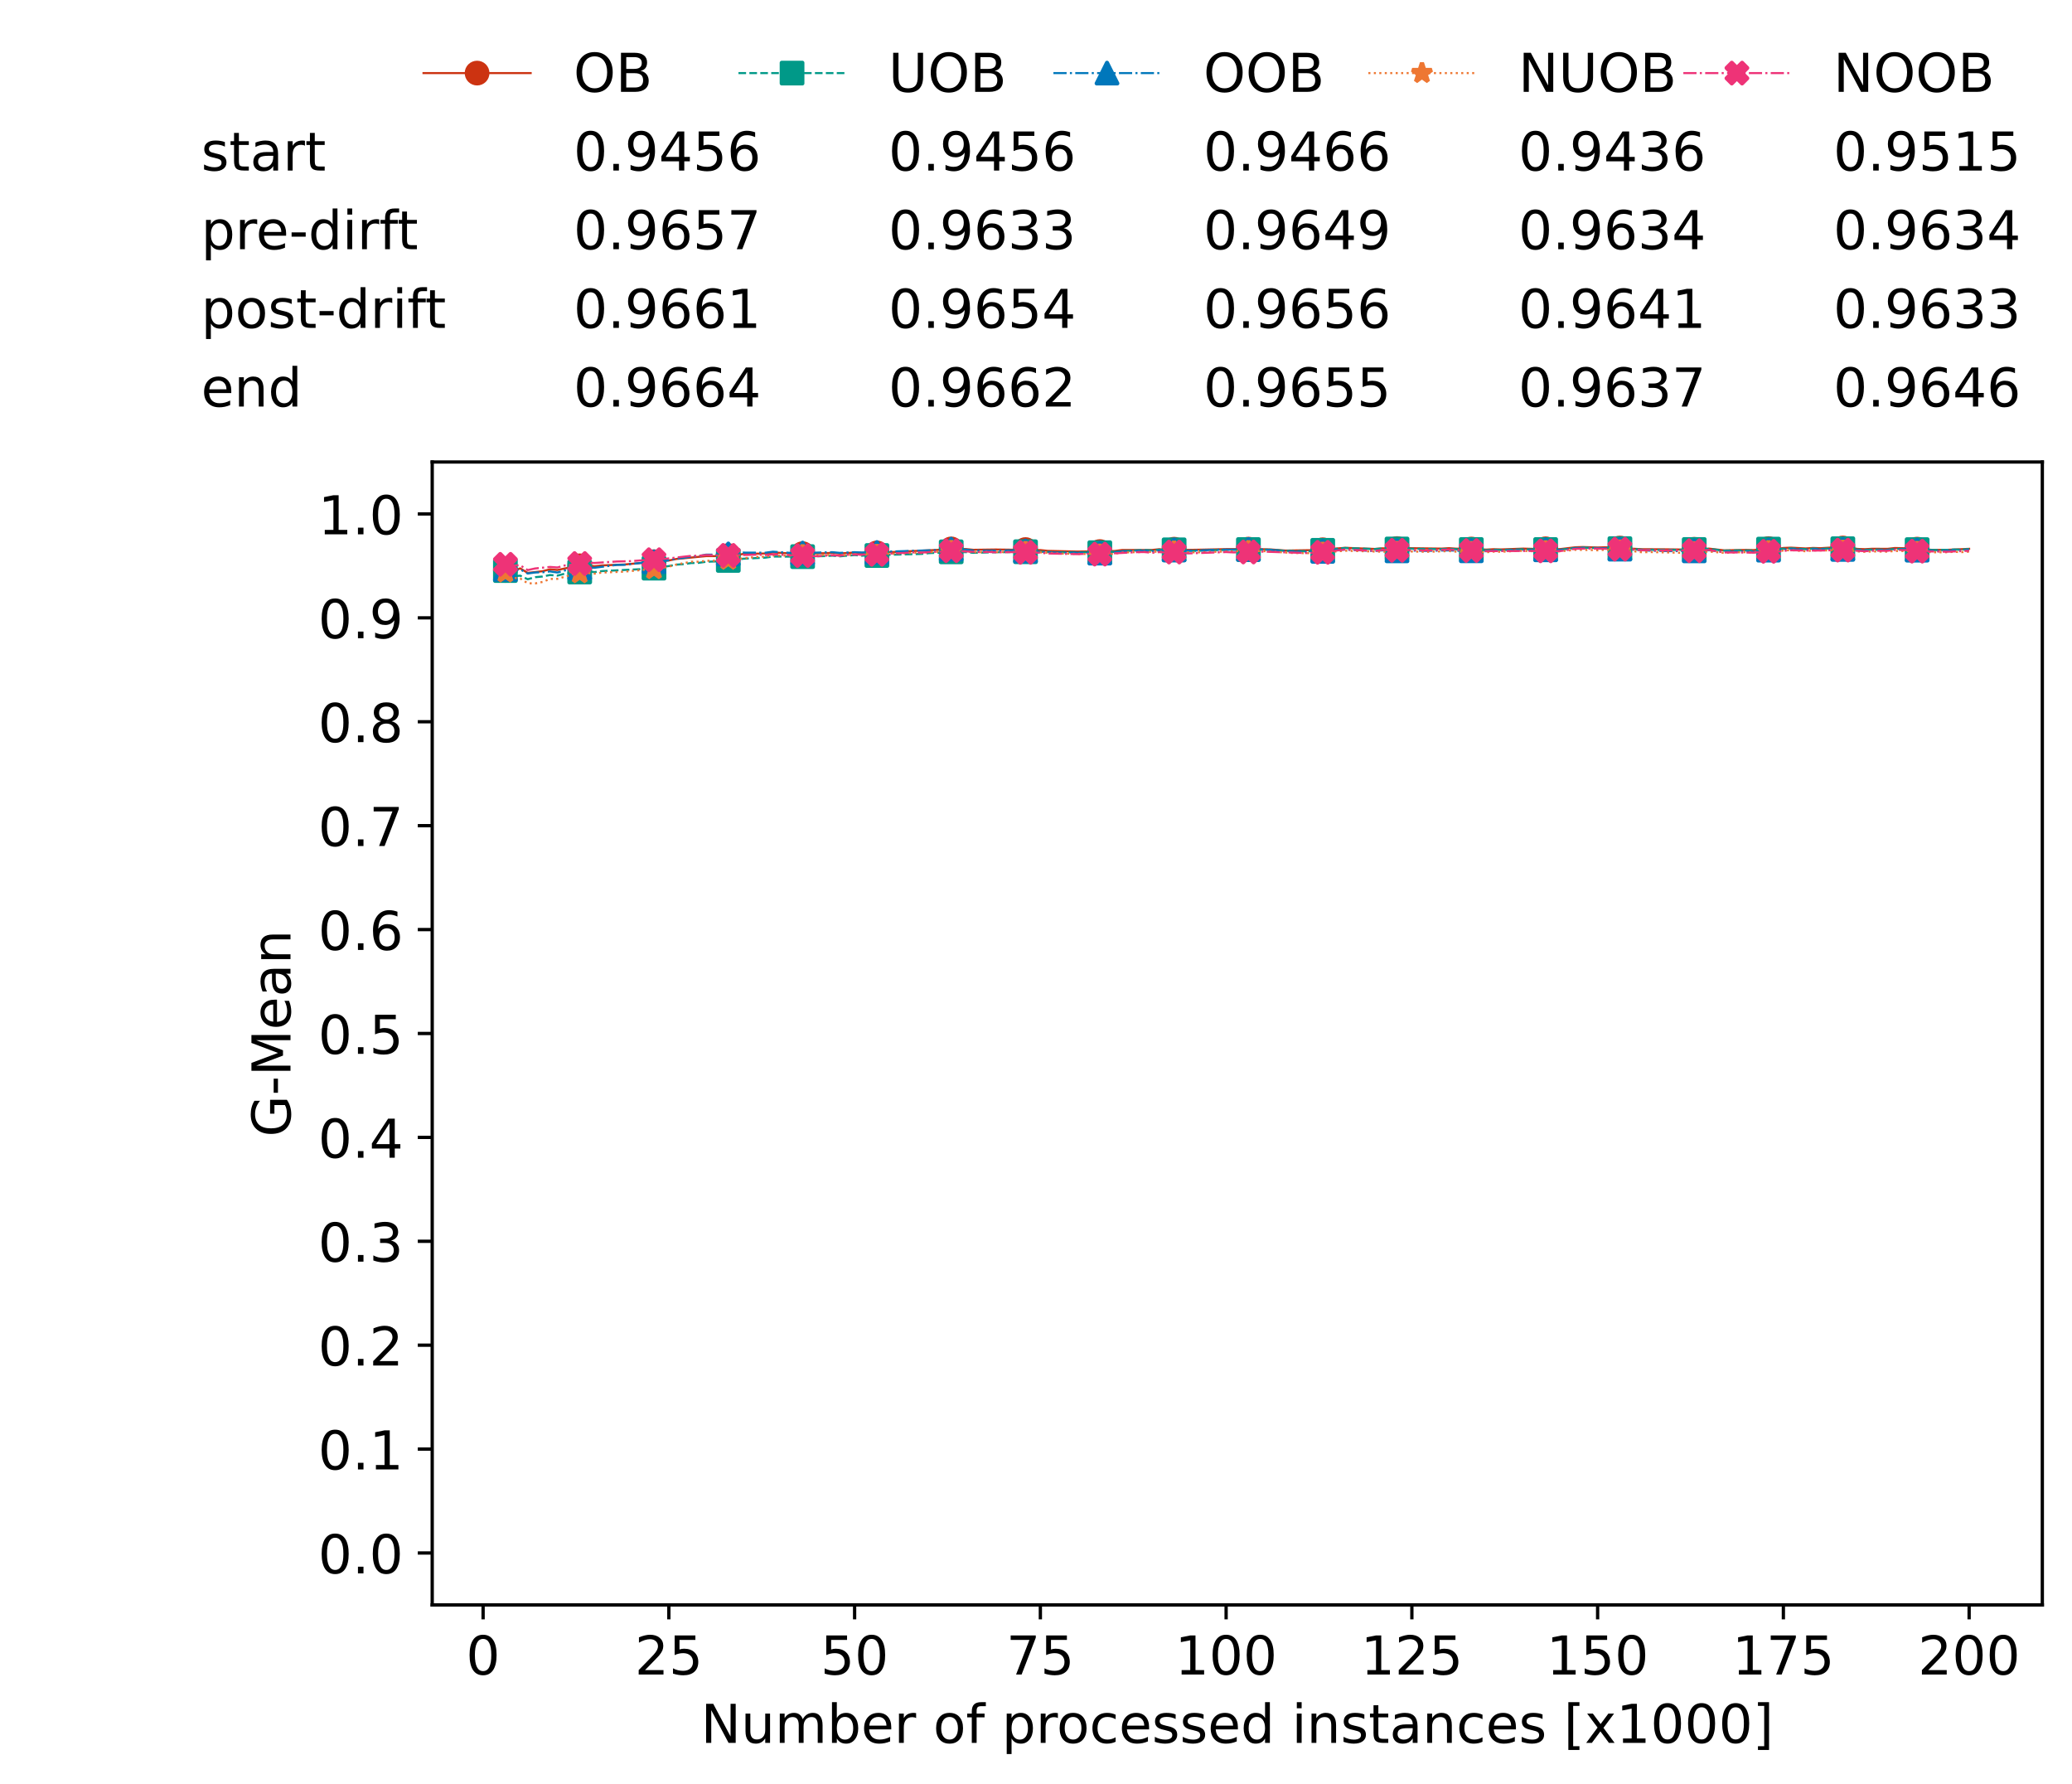 <?xml version="1.0" encoding="utf-8" standalone="no"?>
<!DOCTYPE svg PUBLIC "-//W3C//DTD SVG 1.1//EN"
  "http://www.w3.org/Graphics/SVG/1.1/DTD/svg11.dtd">
<!-- Created with matplotlib (https://matplotlib.org/) -->
<svg height="432.615pt" version="1.1" viewBox="0 0 502.65 432.615" width="502.65pt" xmlns="http://www.w3.org/2000/svg" xmlns:xlink="http://www.w3.org/1999/xlink">
 <defs>
  <style type="text/css">*{stroke-linecap:butt;stroke-linejoin:round;}</style>
 </defs>
 <g id="figure_1">
  <g id="patch_1">
   <path d="M 0 432.615 
L 502.65 432.615 
L 502.65 0 
L 0 0 
z
" style="fill:#ffffff;"/>
  </g>
  <g id="axes_1">
   <g id="patch_2">
    <path d="M 104.85 389.252 
L 495.45 389.252 
L 495.45 112.052 
L 104.85 112.052 
z
" style="fill:#ffffff;"/>
   </g>
   <g id="matplotlib.axis_1">
    <g id="xtick_1">
     <g id="line2d_1">
      <defs>
       <path d="M 0 0 
L 0 3.5 
" id="m9e0203a5aa" style="stroke:#000000;stroke-width:0.8;"/>
      </defs>
      <g>
       <use style="stroke:#000000;stroke-width:0.8;" x="117.197" xlink:href="#m9e0203a5aa" y="389.252"/>
      </g>
     </g>
     <g id="text_1">
      <!-- 0 -->
      <g transform="translate(113.061 406.13)scale(0.13 -0.13)">
       <defs>
        <path d="M 31.781 66.406 
Q 24.172 66.406 20.328 58.906 
Q 16.5 51.422 16.5 36.375 
Q 16.5 21.391 20.328 13.891 
Q 24.172 6.391 31.781 6.391 
Q 39.453 6.391 43.281 13.891 
Q 47.125 21.391 47.125 36.375 
Q 47.125 51.422 43.281 58.906 
Q 39.453 66.406 31.781 66.406 
z
M 31.781 74.219 
Q 44.047 74.219 50.516 64.516 
Q 56.984 54.828 56.984 36.375 
Q 56.984 17.969 50.516 8.266 
Q 44.047 -1.422 31.781 -1.422 
Q 19.531 -1.422 13.062 8.266 
Q 6.594 17.969 6.594 36.375 
Q 6.594 54.828 13.062 64.516 
Q 19.531 74.219 31.781 74.219 
z
" id="DejaVuSans-48"/>
       </defs>
       <use xlink:href="#DejaVuSans-48"/>
      </g>
     </g>
    </g>
    <g id="xtick_2">
     <g id="line2d_2">
      <g>
       <use style="stroke:#000000;stroke-width:0.8;" x="162.259" xlink:href="#m9e0203a5aa" y="389.252"/>
      </g>
     </g>
     <g id="text_2">
      <!-- 25 -->
      <g transform="translate(153.988 406.13)scale(0.13 -0.13)">
       <defs>
        <path d="M 19.188 8.297 
L 53.609 8.297 
L 53.609 0 
L 7.328 0 
L 7.328 8.297 
Q 12.938 14.109 22.625 23.891 
Q 32.328 33.688 34.812 36.531 
Q 39.547 41.844 41.422 45.531 
Q 43.312 49.219 43.312 52.781 
Q 43.312 58.594 39.234 62.25 
Q 35.156 65.922 28.609 65.922 
Q 23.969 65.922 18.812 64.312 
Q 13.672 62.703 7.812 59.422 
L 7.812 69.391 
Q 13.766 71.781 18.938 73 
Q 24.125 74.219 28.422 74.219 
Q 39.75 74.219 46.484 68.547 
Q 53.219 62.891 53.219 53.422 
Q 53.219 48.922 51.531 44.891 
Q 49.859 40.875 45.406 35.406 
Q 44.188 33.984 37.641 27.219 
Q 31.109 20.453 19.188 8.297 
z
" id="DejaVuSans-50"/>
        <path d="M 10.797 72.906 
L 49.516 72.906 
L 49.516 64.594 
L 19.828 64.594 
L 19.828 46.734 
Q 21.969 47.469 24.109 47.828 
Q 26.266 48.188 28.422 48.188 
Q 40.625 48.188 47.75 41.5 
Q 54.891 34.812 54.891 23.391 
Q 54.891 11.625 47.562 5.094 
Q 40.234 -1.422 26.906 -1.422 
Q 22.312 -1.422 17.547 -0.641 
Q 12.797 0.141 7.719 1.703 
L 7.719 11.625 
Q 12.109 9.234 16.797 8.062 
Q 21.484 6.891 26.703 6.891 
Q 35.156 6.891 40.078 11.328 
Q 45.016 15.766 45.016 23.391 
Q 45.016 31 40.078 35.438 
Q 35.156 39.891 26.703 39.891 
Q 22.75 39.891 18.812 39.016 
Q 14.891 38.141 10.797 36.281 
z
" id="DejaVuSans-53"/>
       </defs>
       <use xlink:href="#DejaVuSans-50"/>
       <use x="63.623" xlink:href="#DejaVuSans-53"/>
      </g>
     </g>
    </g>
    <g id="xtick_3">
     <g id="line2d_3">
      <g>
       <use style="stroke:#000000;stroke-width:0.8;" x="207.322" xlink:href="#m9e0203a5aa" y="389.252"/>
      </g>
     </g>
     <g id="text_3">
      <!-- 50 -->
      <g transform="translate(199.05 406.13)scale(0.13 -0.13)">
       <use xlink:href="#DejaVuSans-53"/>
       <use x="63.623" xlink:href="#DejaVuSans-48"/>
      </g>
     </g>
    </g>
    <g id="xtick_4">
     <g id="line2d_4">
      <g>
       <use style="stroke:#000000;stroke-width:0.8;" x="252.384" xlink:href="#m9e0203a5aa" y="389.252"/>
      </g>
     </g>
     <g id="text_4">
      <!-- 75 -->
      <g transform="translate(244.113 406.13)scale(0.13 -0.13)">
       <defs>
        <path d="M 8.203 72.906 
L 55.078 72.906 
L 55.078 68.703 
L 28.609 0 
L 18.312 0 
L 43.219 64.594 
L 8.203 64.594 
z
" id="DejaVuSans-55"/>
       </defs>
       <use xlink:href="#DejaVuSans-55"/>
       <use x="63.623" xlink:href="#DejaVuSans-53"/>
      </g>
     </g>
    </g>
    <g id="xtick_5">
     <g id="line2d_5">
      <g>
       <use style="stroke:#000000;stroke-width:0.8;" x="297.446" xlink:href="#m9e0203a5aa" y="389.252"/>
      </g>
     </g>
     <g id="text_5">
      <!-- 100 -->
      <g transform="translate(285.039 406.13)scale(0.13 -0.13)">
       <defs>
        <path d="M 12.406 8.297 
L 28.516 8.297 
L 28.516 63.922 
L 10.984 60.406 
L 10.984 69.391 
L 28.422 72.906 
L 38.281 72.906 
L 38.281 8.297 
L 54.391 8.297 
L 54.391 0 
L 12.406 0 
z
" id="DejaVuSans-49"/>
       </defs>
       <use xlink:href="#DejaVuSans-49"/>
       <use x="63.623" xlink:href="#DejaVuSans-48"/>
       <use x="127.246" xlink:href="#DejaVuSans-48"/>
      </g>
     </g>
    </g>
    <g id="xtick_6">
     <g id="line2d_6">
      <g>
       <use style="stroke:#000000;stroke-width:0.8;" x="342.509" xlink:href="#m9e0203a5aa" y="389.252"/>
      </g>
     </g>
     <g id="text_6">
      <!-- 125 -->
      <g transform="translate(330.102 406.13)scale(0.13 -0.13)">
       <use xlink:href="#DejaVuSans-49"/>
       <use x="63.623" xlink:href="#DejaVuSans-50"/>
       <use x="127.246" xlink:href="#DejaVuSans-53"/>
      </g>
     </g>
    </g>
    <g id="xtick_7">
     <g id="line2d_7">
      <g>
       <use style="stroke:#000000;stroke-width:0.8;" x="387.571" xlink:href="#m9e0203a5aa" y="389.252"/>
      </g>
     </g>
     <g id="text_7">
      <!-- 150 -->
      <g transform="translate(375.164 406.13)scale(0.13 -0.13)">
       <use xlink:href="#DejaVuSans-49"/>
       <use x="63.623" xlink:href="#DejaVuSans-53"/>
       <use x="127.246" xlink:href="#DejaVuSans-48"/>
      </g>
     </g>
    </g>
    <g id="xtick_8">
     <g id="line2d_8">
      <g>
       <use style="stroke:#000000;stroke-width:0.8;" x="432.633" xlink:href="#m9e0203a5aa" y="389.252"/>
      </g>
     </g>
     <g id="text_8">
      <!-- 175 -->
      <g transform="translate(420.226 406.13)scale(0.13 -0.13)">
       <use xlink:href="#DejaVuSans-49"/>
       <use x="63.623" xlink:href="#DejaVuSans-55"/>
       <use x="127.246" xlink:href="#DejaVuSans-53"/>
      </g>
     </g>
    </g>
    <g id="xtick_9">
     <g id="line2d_9">
      <g>
       <use style="stroke:#000000;stroke-width:0.8;" x="477.695" xlink:href="#m9e0203a5aa" y="389.252"/>
      </g>
     </g>
     <g id="text_9">
      <!-- 200 -->
      <g transform="translate(465.289 406.13)scale(0.13 -0.13)">
       <use xlink:href="#DejaVuSans-50"/>
       <use x="63.623" xlink:href="#DejaVuSans-48"/>
       <use x="127.246" xlink:href="#DejaVuSans-48"/>
      </g>
     </g>
    </g>
    <g id="text_10">
     <!-- Number of processed instances [x1000] -->
     <g transform="translate(170.025 422.711)scale(0.13 -0.13)">
      <defs>
       <path d="M 9.812 72.906 
L 23.094 72.906 
L 55.422 11.922 
L 55.422 72.906 
L 64.984 72.906 
L 64.984 0 
L 51.703 0 
L 19.391 60.984 
L 19.391 0 
L 9.812 0 
z
" id="DejaVuSans-78"/>
       <path d="M 8.5 21.578 
L 8.5 54.688 
L 17.484 54.688 
L 17.484 21.922 
Q 17.484 14.156 20.5 10.266 
Q 23.531 6.391 29.594 6.391 
Q 36.859 6.391 41.078 11.031 
Q 45.312 15.672 45.312 23.688 
L 45.312 54.688 
L 54.297 54.688 
L 54.297 0 
L 45.312 0 
L 45.312 8.406 
Q 42.047 3.422 37.719 1 
Q 33.406 -1.422 27.688 -1.422 
Q 18.266 -1.422 13.375 4.438 
Q 8.5 10.297 8.5 21.578 
z
M 31.109 56 
z
" id="DejaVuSans-117"/>
       <path d="M 52 44.188 
Q 55.375 50.25 60.062 53.125 
Q 64.75 56 71.094 56 
Q 79.641 56 84.281 50.016 
Q 88.922 44.047 88.922 33.016 
L 88.922 0 
L 79.891 0 
L 79.891 32.719 
Q 79.891 40.578 77.094 44.375 
Q 74.312 48.188 68.609 48.188 
Q 61.625 48.188 57.562 43.547 
Q 53.516 38.922 53.516 30.906 
L 53.516 0 
L 44.484 0 
L 44.484 32.719 
Q 44.484 40.625 41.703 44.406 
Q 38.922 48.188 33.109 48.188 
Q 26.219 48.188 22.156 43.531 
Q 18.109 38.875 18.109 30.906 
L 18.109 0 
L 9.078 0 
L 9.078 54.688 
L 18.109 54.688 
L 18.109 46.188 
Q 21.188 51.219 25.484 53.609 
Q 29.781 56 35.688 56 
Q 41.656 56 45.828 52.969 
Q 50 49.953 52 44.188 
z
" id="DejaVuSans-109"/>
       <path d="M 48.688 27.297 
Q 48.688 37.203 44.609 42.844 
Q 40.531 48.484 33.406 48.484 
Q 26.266 48.484 22.188 42.844 
Q 18.109 37.203 18.109 27.297 
Q 18.109 17.391 22.188 11.75 
Q 26.266 6.109 33.406 6.109 
Q 40.531 6.109 44.609 11.75 
Q 48.688 17.391 48.688 27.297 
z
M 18.109 46.391 
Q 20.953 51.266 25.266 53.625 
Q 29.594 56 35.594 56 
Q 45.562 56 51.781 48.094 
Q 58.016 40.188 58.016 27.297 
Q 58.016 14.406 51.781 6.484 
Q 45.562 -1.422 35.594 -1.422 
Q 29.594 -1.422 25.266 0.953 
Q 20.953 3.328 18.109 8.203 
L 18.109 0 
L 9.078 0 
L 9.078 75.984 
L 18.109 75.984 
z
" id="DejaVuSans-98"/>
       <path d="M 56.203 29.594 
L 56.203 25.203 
L 14.891 25.203 
Q 15.484 15.922 20.484 11.062 
Q 25.484 6.203 34.422 6.203 
Q 39.594 6.203 44.453 7.469 
Q 49.312 8.734 54.109 11.281 
L 54.109 2.781 
Q 49.266 0.734 44.188 -0.344 
Q 39.109 -1.422 33.891 -1.422 
Q 20.797 -1.422 13.156 6.188 
Q 5.516 13.812 5.516 26.812 
Q 5.516 40.234 12.766 48.109 
Q 20.016 56 32.328 56 
Q 43.359 56 49.781 48.891 
Q 56.203 41.797 56.203 29.594 
z
M 47.219 32.234 
Q 47.125 39.594 43.094 43.984 
Q 39.062 48.391 32.422 48.391 
Q 24.906 48.391 20.391 44.141 
Q 15.875 39.891 15.188 32.172 
z
" id="DejaVuSans-101"/>
       <path d="M 41.109 46.297 
Q 39.594 47.172 37.812 47.578 
Q 36.031 48 33.891 48 
Q 26.266 48 22.188 43.047 
Q 18.109 38.094 18.109 28.812 
L 18.109 0 
L 9.078 0 
L 9.078 54.688 
L 18.109 54.688 
L 18.109 46.188 
Q 20.953 51.172 25.484 53.578 
Q 30.031 56 36.531 56 
Q 37.453 56 38.578 55.875 
Q 39.703 55.766 41.062 55.516 
z
" id="DejaVuSans-114"/>
       <path id="DejaVuSans-32"/>
       <path d="M 30.609 48.391 
Q 23.391 48.391 19.188 42.75 
Q 14.984 37.109 14.984 27.297 
Q 14.984 17.484 19.156 11.844 
Q 23.344 6.203 30.609 6.203 
Q 37.797 6.203 41.984 11.859 
Q 46.188 17.531 46.188 27.297 
Q 46.188 37.016 41.984 42.703 
Q 37.797 48.391 30.609 48.391 
z
M 30.609 56 
Q 42.328 56 49.016 48.375 
Q 55.719 40.766 55.719 27.297 
Q 55.719 13.875 49.016 6.219 
Q 42.328 -1.422 30.609 -1.422 
Q 18.844 -1.422 12.172 6.219 
Q 5.516 13.875 5.516 27.297 
Q 5.516 40.766 12.172 48.375 
Q 18.844 56 30.609 56 
z
" id="DejaVuSans-111"/>
       <path d="M 37.109 75.984 
L 37.109 68.5 
L 28.516 68.5 
Q 23.688 68.5 21.797 66.547 
Q 19.922 64.594 19.922 59.516 
L 19.922 54.688 
L 34.719 54.688 
L 34.719 47.703 
L 19.922 47.703 
L 19.922 0 
L 10.891 0 
L 10.891 47.703 
L 2.297 47.703 
L 2.297 54.688 
L 10.891 54.688 
L 10.891 58.5 
Q 10.891 67.625 15.141 71.797 
Q 19.391 75.984 28.609 75.984 
z
" id="DejaVuSans-102"/>
       <path d="M 18.109 8.203 
L 18.109 -20.797 
L 9.078 -20.797 
L 9.078 54.688 
L 18.109 54.688 
L 18.109 46.391 
Q 20.953 51.266 25.266 53.625 
Q 29.594 56 35.594 56 
Q 45.562 56 51.781 48.094 
Q 58.016 40.188 58.016 27.297 
Q 58.016 14.406 51.781 6.484 
Q 45.562 -1.422 35.594 -1.422 
Q 29.594 -1.422 25.266 0.953 
Q 20.953 3.328 18.109 8.203 
z
M 48.688 27.297 
Q 48.688 37.203 44.609 42.844 
Q 40.531 48.484 33.406 48.484 
Q 26.266 48.484 22.188 42.844 
Q 18.109 37.203 18.109 27.297 
Q 18.109 17.391 22.188 11.75 
Q 26.266 6.109 33.406 6.109 
Q 40.531 6.109 44.609 11.75 
Q 48.688 17.391 48.688 27.297 
z
" id="DejaVuSans-112"/>
       <path d="M 48.781 52.594 
L 48.781 44.188 
Q 44.969 46.297 41.141 47.344 
Q 37.312 48.391 33.406 48.391 
Q 24.656 48.391 19.812 42.844 
Q 14.984 37.312 14.984 27.297 
Q 14.984 17.281 19.812 11.734 
Q 24.656 6.203 33.406 6.203 
Q 37.312 6.203 41.141 7.25 
Q 44.969 8.297 48.781 10.406 
L 48.781 2.094 
Q 45.016 0.344 40.984 -0.531 
Q 36.969 -1.422 32.422 -1.422 
Q 20.062 -1.422 12.781 6.344 
Q 5.516 14.109 5.516 27.297 
Q 5.516 40.672 12.859 48.328 
Q 20.219 56 33.016 56 
Q 37.156 56 41.109 55.141 
Q 45.062 54.297 48.781 52.594 
z
" id="DejaVuSans-99"/>
       <path d="M 44.281 53.078 
L 44.281 44.578 
Q 40.484 46.531 36.375 47.5 
Q 32.281 48.484 27.875 48.484 
Q 21.188 48.484 17.844 46.438 
Q 14.5 44.391 14.5 40.281 
Q 14.5 37.156 16.891 35.375 
Q 19.281 33.594 26.516 31.984 
L 29.594 31.297 
Q 39.156 29.25 43.188 25.516 
Q 47.219 21.781 47.219 15.094 
Q 47.219 7.469 41.188 3.016 
Q 35.156 -1.422 24.609 -1.422 
Q 20.219 -1.422 15.453 -0.562 
Q 10.688 0.297 5.422 2 
L 5.422 11.281 
Q 10.406 8.688 15.234 7.391 
Q 20.062 6.109 24.812 6.109 
Q 31.156 6.109 34.562 8.281 
Q 37.984 10.453 37.984 14.406 
Q 37.984 18.062 35.516 20.016 
Q 33.062 21.969 24.703 23.781 
L 21.578 24.516 
Q 13.234 26.266 9.516 29.906 
Q 5.812 33.547 5.812 39.891 
Q 5.812 47.609 11.281 51.797 
Q 16.75 56 26.812 56 
Q 31.781 56 36.172 55.266 
Q 40.578 54.547 44.281 53.078 
z
" id="DejaVuSans-115"/>
       <path d="M 45.406 46.391 
L 45.406 75.984 
L 54.391 75.984 
L 54.391 0 
L 45.406 0 
L 45.406 8.203 
Q 42.578 3.328 38.25 0.953 
Q 33.938 -1.422 27.875 -1.422 
Q 17.969 -1.422 11.734 6.484 
Q 5.516 14.406 5.516 27.297 
Q 5.516 40.188 11.734 48.094 
Q 17.969 56 27.875 56 
Q 33.938 56 38.25 53.625 
Q 42.578 51.266 45.406 46.391 
z
M 14.797 27.297 
Q 14.797 17.391 18.875 11.75 
Q 22.953 6.109 30.078 6.109 
Q 37.203 6.109 41.297 11.75 
Q 45.406 17.391 45.406 27.297 
Q 45.406 37.203 41.297 42.844 
Q 37.203 48.484 30.078 48.484 
Q 22.953 48.484 18.875 42.844 
Q 14.797 37.203 14.797 27.297 
z
" id="DejaVuSans-100"/>
       <path d="M 9.422 54.688 
L 18.406 54.688 
L 18.406 0 
L 9.422 0 
z
M 9.422 75.984 
L 18.406 75.984 
L 18.406 64.594 
L 9.422 64.594 
z
" id="DejaVuSans-105"/>
       <path d="M 54.891 33.016 
L 54.891 0 
L 45.906 0 
L 45.906 32.719 
Q 45.906 40.484 42.875 44.328 
Q 39.844 48.188 33.797 48.188 
Q 26.516 48.188 22.312 43.547 
Q 18.109 38.922 18.109 30.906 
L 18.109 0 
L 9.078 0 
L 9.078 54.688 
L 18.109 54.688 
L 18.109 46.188 
Q 21.344 51.125 25.703 53.562 
Q 30.078 56 35.797 56 
Q 45.219 56 50.047 50.172 
Q 54.891 44.344 54.891 33.016 
z
" id="DejaVuSans-110"/>
       <path d="M 18.312 70.219 
L 18.312 54.688 
L 36.812 54.688 
L 36.812 47.703 
L 18.312 47.703 
L 18.312 18.016 
Q 18.312 11.328 20.141 9.422 
Q 21.969 7.516 27.594 7.516 
L 36.812 7.516 
L 36.812 0 
L 27.594 0 
Q 17.188 0 13.234 3.875 
Q 9.281 7.766 9.281 18.016 
L 9.281 47.703 
L 2.688 47.703 
L 2.688 54.688 
L 9.281 54.688 
L 9.281 70.219 
z
" id="DejaVuSans-116"/>
       <path d="M 34.281 27.484 
Q 23.391 27.484 19.188 25 
Q 14.984 22.516 14.984 16.5 
Q 14.984 11.719 18.141 8.906 
Q 21.297 6.109 26.703 6.109 
Q 34.188 6.109 38.703 11.406 
Q 43.219 16.703 43.219 25.484 
L 43.219 27.484 
z
M 52.203 31.203 
L 52.203 0 
L 43.219 0 
L 43.219 8.297 
Q 40.141 3.328 35.547 0.953 
Q 30.953 -1.422 24.312 -1.422 
Q 15.922 -1.422 10.953 3.297 
Q 6 8.016 6 15.922 
Q 6 25.141 12.172 29.828 
Q 18.359 34.516 30.609 34.516 
L 43.219 34.516 
L 43.219 35.406 
Q 43.219 41.609 39.141 45 
Q 35.062 48.391 27.688 48.391 
Q 23 48.391 18.547 47.266 
Q 14.109 46.141 10.016 43.891 
L 10.016 52.203 
Q 14.938 54.109 19.578 55.047 
Q 24.219 56 28.609 56 
Q 40.484 56 46.344 49.844 
Q 52.203 43.703 52.203 31.203 
z
" id="DejaVuSans-97"/>
       <path d="M 8.594 75.984 
L 29.297 75.984 
L 29.297 69 
L 17.578 69 
L 17.578 -6.203 
L 29.297 -6.203 
L 29.297 -13.188 
L 8.594 -13.188 
z
" id="DejaVuSans-91"/>
       <path d="M 54.891 54.688 
L 35.109 28.078 
L 55.906 0 
L 45.312 0 
L 29.391 21.484 
L 13.484 0 
L 2.875 0 
L 24.125 28.609 
L 4.688 54.688 
L 15.281 54.688 
L 29.781 35.203 
L 44.281 54.688 
z
" id="DejaVuSans-120"/>
       <path d="M 30.422 75.984 
L 30.422 -13.188 
L 9.719 -13.188 
L 9.719 -6.203 
L 21.391 -6.203 
L 21.391 69 
L 9.719 69 
L 9.719 75.984 
z
" id="DejaVuSans-93"/>
      </defs>
      <use xlink:href="#DejaVuSans-78"/>
      <use x="74.805" xlink:href="#DejaVuSans-117"/>
      <use x="138.184" xlink:href="#DejaVuSans-109"/>
      <use x="235.596" xlink:href="#DejaVuSans-98"/>
      <use x="299.072" xlink:href="#DejaVuSans-101"/>
      <use x="360.596" xlink:href="#DejaVuSans-114"/>
      <use x="401.709" xlink:href="#DejaVuSans-32"/>
      <use x="433.496" xlink:href="#DejaVuSans-111"/>
      <use x="494.678" xlink:href="#DejaVuSans-102"/>
      <use x="529.883" xlink:href="#DejaVuSans-32"/>
      <use x="561.67" xlink:href="#DejaVuSans-112"/>
      <use x="625.146" xlink:href="#DejaVuSans-114"/>
      <use x="664.01" xlink:href="#DejaVuSans-111"/>
      <use x="725.191" xlink:href="#DejaVuSans-99"/>
      <use x="780.172" xlink:href="#DejaVuSans-101"/>
      <use x="841.695" xlink:href="#DejaVuSans-115"/>
      <use x="893.795" xlink:href="#DejaVuSans-115"/>
      <use x="945.895" xlink:href="#DejaVuSans-101"/>
      <use x="1007.418" xlink:href="#DejaVuSans-100"/>
      <use x="1070.895" xlink:href="#DejaVuSans-32"/>
      <use x="1102.682" xlink:href="#DejaVuSans-105"/>
      <use x="1130.465" xlink:href="#DejaVuSans-110"/>
      <use x="1193.844" xlink:href="#DejaVuSans-115"/>
      <use x="1245.943" xlink:href="#DejaVuSans-116"/>
      <use x="1285.152" xlink:href="#DejaVuSans-97"/>
      <use x="1346.432" xlink:href="#DejaVuSans-110"/>
      <use x="1409.811" xlink:href="#DejaVuSans-99"/>
      <use x="1464.791" xlink:href="#DejaVuSans-101"/>
      <use x="1526.314" xlink:href="#DejaVuSans-115"/>
      <use x="1578.414" xlink:href="#DejaVuSans-32"/>
      <use x="1610.201" xlink:href="#DejaVuSans-91"/>
      <use x="1649.215" xlink:href="#DejaVuSans-120"/>
      <use x="1708.395" xlink:href="#DejaVuSans-49"/>
      <use x="1772.018" xlink:href="#DejaVuSans-48"/>
      <use x="1835.641" xlink:href="#DejaVuSans-48"/>
      <use x="1899.264" xlink:href="#DejaVuSans-48"/>
      <use x="1962.887" xlink:href="#DejaVuSans-93"/>
     </g>
    </g>
   </g>
   <g id="matplotlib.axis_2">
    <g id="ytick_1">
     <g id="line2d_10">
      <defs>
       <path d="M 0 0 
L -3.5 0 
" id="mb0e0362e03" style="stroke:#000000;stroke-width:0.8;"/>
      </defs>
      <g>
       <use style="stroke:#000000;stroke-width:0.8;" x="104.85" xlink:href="#mb0e0362e03" y="376.652"/>
      </g>
     </g>
     <g id="text_11">
      <!-- 0.0 -->
      <g transform="translate(77.176 381.591)scale(0.13 -0.13)">
       <defs>
        <path d="M 10.688 12.406 
L 21 12.406 
L 21 0 
L 10.688 0 
z
" id="DejaVuSans-46"/>
       </defs>
       <use xlink:href="#DejaVuSans-48"/>
       <use x="63.623" xlink:href="#DejaVuSans-46"/>
       <use x="95.41" xlink:href="#DejaVuSans-48"/>
      </g>
     </g>
    </g>
    <g id="ytick_2">
     <g id="line2d_11">
      <g>
       <use style="stroke:#000000;stroke-width:0.8;" x="104.85" xlink:href="#mb0e0362e03" y="351.452"/>
      </g>
     </g>
     <g id="text_12">
      <!-- 0.1 -->
      <g transform="translate(77.176 356.391)scale(0.13 -0.13)">
       <use xlink:href="#DejaVuSans-48"/>
       <use x="63.623" xlink:href="#DejaVuSans-46"/>
       <use x="95.41" xlink:href="#DejaVuSans-49"/>
      </g>
     </g>
    </g>
    <g id="ytick_3">
     <g id="line2d_12">
      <g>
       <use style="stroke:#000000;stroke-width:0.8;" x="104.85" xlink:href="#mb0e0362e03" y="326.252"/>
      </g>
     </g>
     <g id="text_13">
      <!-- 0.2 -->
      <g transform="translate(77.176 331.191)scale(0.13 -0.13)">
       <use xlink:href="#DejaVuSans-48"/>
       <use x="63.623" xlink:href="#DejaVuSans-46"/>
       <use x="95.41" xlink:href="#DejaVuSans-50"/>
      </g>
     </g>
    </g>
    <g id="ytick_4">
     <g id="line2d_13">
      <g>
       <use style="stroke:#000000;stroke-width:0.8;" x="104.85" xlink:href="#mb0e0362e03" y="301.052"/>
      </g>
     </g>
     <g id="text_14">
      <!-- 0.3 -->
      <g transform="translate(77.176 305.991)scale(0.13 -0.13)">
       <defs>
        <path d="M 40.578 39.312 
Q 47.656 37.797 51.625 33 
Q 55.609 28.219 55.609 21.188 
Q 55.609 10.406 48.188 4.484 
Q 40.766 -1.422 27.094 -1.422 
Q 22.516 -1.422 17.656 -0.516 
Q 12.797 0.391 7.625 2.203 
L 7.625 11.719 
Q 11.719 9.328 16.594 8.109 
Q 21.484 6.891 26.812 6.891 
Q 36.078 6.891 40.938 10.547 
Q 45.797 14.203 45.797 21.188 
Q 45.797 27.641 41.281 31.266 
Q 36.766 34.906 28.719 34.906 
L 20.219 34.906 
L 20.219 43.016 
L 29.109 43.016 
Q 36.375 43.016 40.234 45.922 
Q 44.094 48.828 44.094 54.297 
Q 44.094 59.906 40.109 62.906 
Q 36.141 65.922 28.719 65.922 
Q 24.656 65.922 20.016 65.031 
Q 15.375 64.156 9.812 62.312 
L 9.812 71.094 
Q 15.438 72.656 20.344 73.438 
Q 25.25 74.219 29.594 74.219 
Q 40.828 74.219 47.359 69.109 
Q 53.906 64.016 53.906 55.328 
Q 53.906 49.266 50.438 45.094 
Q 46.969 40.922 40.578 39.312 
z
" id="DejaVuSans-51"/>
       </defs>
       <use xlink:href="#DejaVuSans-48"/>
       <use x="63.623" xlink:href="#DejaVuSans-46"/>
       <use x="95.41" xlink:href="#DejaVuSans-51"/>
      </g>
     </g>
    </g>
    <g id="ytick_5">
     <g id="line2d_14">
      <g>
       <use style="stroke:#000000;stroke-width:0.8;" x="104.85" xlink:href="#mb0e0362e03" y="275.852"/>
      </g>
     </g>
     <g id="text_15">
      <!-- 0.4 -->
      <g transform="translate(77.176 280.791)scale(0.13 -0.13)">
       <defs>
        <path d="M 37.797 64.312 
L 12.891 25.391 
L 37.797 25.391 
z
M 35.203 72.906 
L 47.609 72.906 
L 47.609 25.391 
L 58.016 25.391 
L 58.016 17.188 
L 47.609 17.188 
L 47.609 0 
L 37.797 0 
L 37.797 17.188 
L 4.891 17.188 
L 4.891 26.703 
z
" id="DejaVuSans-52"/>
       </defs>
       <use xlink:href="#DejaVuSans-48"/>
       <use x="63.623" xlink:href="#DejaVuSans-46"/>
       <use x="95.41" xlink:href="#DejaVuSans-52"/>
      </g>
     </g>
    </g>
    <g id="ytick_6">
     <g id="line2d_15">
      <g>
       <use style="stroke:#000000;stroke-width:0.8;" x="104.85" xlink:href="#mb0e0362e03" y="250.652"/>
      </g>
     </g>
     <g id="text_16">
      <!-- 0.5 -->
      <g transform="translate(77.176 255.591)scale(0.13 -0.13)">
       <use xlink:href="#DejaVuSans-48"/>
       <use x="63.623" xlink:href="#DejaVuSans-46"/>
       <use x="95.41" xlink:href="#DejaVuSans-53"/>
      </g>
     </g>
    </g>
    <g id="ytick_7">
     <g id="line2d_16">
      <g>
       <use style="stroke:#000000;stroke-width:0.8;" x="104.85" xlink:href="#mb0e0362e03" y="225.452"/>
      </g>
     </g>
     <g id="text_17">
      <!-- 0.6 -->
      <g transform="translate(77.176 230.391)scale(0.13 -0.13)">
       <defs>
        <path d="M 33.016 40.375 
Q 26.375 40.375 22.484 35.828 
Q 18.609 31.297 18.609 23.391 
Q 18.609 15.531 22.484 10.953 
Q 26.375 6.391 33.016 6.391 
Q 39.656 6.391 43.531 10.953 
Q 47.406 15.531 47.406 23.391 
Q 47.406 31.297 43.531 35.828 
Q 39.656 40.375 33.016 40.375 
z
M 52.594 71.297 
L 52.594 62.312 
Q 48.875 64.062 45.094 64.984 
Q 41.312 65.922 37.594 65.922 
Q 27.828 65.922 22.672 59.328 
Q 17.531 52.734 16.797 39.406 
Q 19.672 43.656 24.016 45.922 
Q 28.375 48.188 33.594 48.188 
Q 44.578 48.188 50.953 41.516 
Q 57.328 34.859 57.328 23.391 
Q 57.328 12.156 50.688 5.359 
Q 44.047 -1.422 33.016 -1.422 
Q 20.359 -1.422 13.672 8.266 
Q 6.984 17.969 6.984 36.375 
Q 6.984 53.656 15.188 63.938 
Q 23.391 74.219 37.203 74.219 
Q 40.922 74.219 44.703 73.484 
Q 48.484 72.75 52.594 71.297 
z
" id="DejaVuSans-54"/>
       </defs>
       <use xlink:href="#DejaVuSans-48"/>
       <use x="63.623" xlink:href="#DejaVuSans-46"/>
       <use x="95.41" xlink:href="#DejaVuSans-54"/>
      </g>
     </g>
    </g>
    <g id="ytick_8">
     <g id="line2d_17">
      <g>
       <use style="stroke:#000000;stroke-width:0.8;" x="104.85" xlink:href="#mb0e0362e03" y="200.252"/>
      </g>
     </g>
     <g id="text_18">
      <!-- 0.7 -->
      <g transform="translate(77.176 205.191)scale(0.13 -0.13)">
       <use xlink:href="#DejaVuSans-48"/>
       <use x="63.623" xlink:href="#DejaVuSans-46"/>
       <use x="95.41" xlink:href="#DejaVuSans-55"/>
      </g>
     </g>
    </g>
    <g id="ytick_9">
     <g id="line2d_18">
      <g>
       <use style="stroke:#000000;stroke-width:0.8;" x="104.85" xlink:href="#mb0e0362e03" y="175.052"/>
      </g>
     </g>
     <g id="text_19">
      <!-- 0.8 -->
      <g transform="translate(77.176 179.991)scale(0.13 -0.13)">
       <defs>
        <path d="M 31.781 34.625 
Q 24.75 34.625 20.719 30.859 
Q 16.703 27.094 16.703 20.516 
Q 16.703 13.922 20.719 10.156 
Q 24.75 6.391 31.781 6.391 
Q 38.812 6.391 42.859 10.172 
Q 46.922 13.969 46.922 20.516 
Q 46.922 27.094 42.891 30.859 
Q 38.875 34.625 31.781 34.625 
z
M 21.922 38.812 
Q 15.578 40.375 12.031 44.719 
Q 8.5 49.078 8.5 55.328 
Q 8.5 64.062 14.719 69.141 
Q 20.953 74.219 31.781 74.219 
Q 42.672 74.219 48.875 69.141 
Q 55.078 64.062 55.078 55.328 
Q 55.078 49.078 51.531 44.719 
Q 48 40.375 41.703 38.812 
Q 48.828 37.156 52.797 32.312 
Q 56.781 27.484 56.781 20.516 
Q 56.781 9.906 50.312 4.234 
Q 43.844 -1.422 31.781 -1.422 
Q 19.734 -1.422 13.25 4.234 
Q 6.781 9.906 6.781 20.516 
Q 6.781 27.484 10.781 32.312 
Q 14.797 37.156 21.922 38.812 
z
M 18.312 54.391 
Q 18.312 48.734 21.844 45.562 
Q 25.391 42.391 31.781 42.391 
Q 38.141 42.391 41.719 45.562 
Q 45.312 48.734 45.312 54.391 
Q 45.312 60.062 41.719 63.234 
Q 38.141 66.406 31.781 66.406 
Q 25.391 66.406 21.844 63.234 
Q 18.312 60.062 18.312 54.391 
z
" id="DejaVuSans-56"/>
       </defs>
       <use xlink:href="#DejaVuSans-48"/>
       <use x="63.623" xlink:href="#DejaVuSans-46"/>
       <use x="95.41" xlink:href="#DejaVuSans-56"/>
      </g>
     </g>
    </g>
    <g id="ytick_10">
     <g id="line2d_19">
      <g>
       <use style="stroke:#000000;stroke-width:0.8;" x="104.85" xlink:href="#mb0e0362e03" y="149.852"/>
      </g>
     </g>
     <g id="text_20">
      <!-- 0.9 -->
      <g transform="translate(77.176 154.791)scale(0.13 -0.13)">
       <defs>
        <path d="M 10.984 1.516 
L 10.984 10.5 
Q 14.703 8.734 18.5 7.812 
Q 22.312 6.891 25.984 6.891 
Q 35.75 6.891 40.891 13.453 
Q 46.047 20.016 46.781 33.406 
Q 43.953 29.203 39.594 26.953 
Q 35.25 24.703 29.984 24.703 
Q 19.047 24.703 12.672 31.312 
Q 6.297 37.938 6.297 49.422 
Q 6.297 60.641 12.938 67.422 
Q 19.578 74.219 30.609 74.219 
Q 43.266 74.219 49.922 64.516 
Q 56.594 54.828 56.594 36.375 
Q 56.594 19.141 48.406 8.859 
Q 40.234 -1.422 26.422 -1.422 
Q 22.703 -1.422 18.891 -0.688 
Q 15.094 0.047 10.984 1.516 
z
M 30.609 32.422 
Q 37.25 32.422 41.125 36.953 
Q 45.016 41.5 45.016 49.422 
Q 45.016 57.281 41.125 61.844 
Q 37.25 66.406 30.609 66.406 
Q 23.969 66.406 20.094 61.844 
Q 16.219 57.281 16.219 49.422 
Q 16.219 41.5 20.094 36.953 
Q 23.969 32.422 30.609 32.422 
z
" id="DejaVuSans-57"/>
       </defs>
       <use xlink:href="#DejaVuSans-48"/>
       <use x="63.623" xlink:href="#DejaVuSans-46"/>
       <use x="95.41" xlink:href="#DejaVuSans-57"/>
      </g>
     </g>
    </g>
    <g id="ytick_11">
     <g id="line2d_20">
      <g>
       <use style="stroke:#000000;stroke-width:0.8;" x="104.85" xlink:href="#mb0e0362e03" y="124.652"/>
      </g>
     </g>
     <g id="text_21">
      <!-- 1.0 -->
      <g transform="translate(77.176 129.591)scale(0.13 -0.13)">
       <use xlink:href="#DejaVuSans-49"/>
       <use x="63.623" xlink:href="#DejaVuSans-46"/>
       <use x="95.41" xlink:href="#DejaVuSans-48"/>
      </g>
     </g>
    </g>
    <g id="text_22">
     <!-- G-Mean -->
     <g transform="translate(70.472 275.744)rotate(-90)scale(0.13 -0.13)">
      <defs>
       <path d="M 59.516 10.406 
L 59.516 29.984 
L 43.406 29.984 
L 43.406 38.094 
L 69.281 38.094 
L 69.281 6.781 
Q 63.578 2.734 56.688 0.656 
Q 49.812 -1.422 42 -1.422 
Q 24.906 -1.422 15.25 8.562 
Q 5.609 18.562 5.609 36.375 
Q 5.609 54.25 15.25 64.234 
Q 24.906 74.219 42 74.219 
Q 49.125 74.219 55.547 72.453 
Q 61.969 70.703 67.391 67.281 
L 67.391 56.781 
Q 61.922 61.422 55.766 63.766 
Q 49.609 66.109 42.828 66.109 
Q 29.438 66.109 22.719 58.641 
Q 16.016 51.172 16.016 36.375 
Q 16.016 21.625 22.719 14.156 
Q 29.438 6.688 42.828 6.688 
Q 48.047 6.688 52.141 7.594 
Q 56.25 8.5 59.516 10.406 
z
" id="DejaVuSans-71"/>
       <path d="M 4.891 31.391 
L 31.203 31.391 
L 31.203 23.391 
L 4.891 23.391 
z
" id="DejaVuSans-45"/>
       <path d="M 9.812 72.906 
L 24.516 72.906 
L 43.109 23.297 
L 61.812 72.906 
L 76.516 72.906 
L 76.516 0 
L 66.891 0 
L 66.891 64.016 
L 48.094 14.016 
L 38.188 14.016 
L 19.391 64.016 
L 19.391 0 
L 9.812 0 
z
" id="DejaVuSans-77"/>
      </defs>
      <use xlink:href="#DejaVuSans-71"/>
      <use x="77.49" xlink:href="#DejaVuSans-45"/>
      <use x="113.574" xlink:href="#DejaVuSans-77"/>
      <use x="199.854" xlink:href="#DejaVuSans-101"/>
      <use x="261.377" xlink:href="#DejaVuSans-97"/>
      <use x="322.656" xlink:href="#DejaVuSans-110"/>
     </g>
    </g>
   </g>
   <g id="line2d_21"/>
   <g id="line2d_22"/>
   <g id="line2d_23"/>
   <g id="line2d_24"/>
   <g id="line2d_25"/>
   <g id="line2d_26">
    <path clip-path="url(#p0a8aa41352)" d="M 122.605 138.364 
L 124.407 138.493 
L 126.21 137.854 
L 128.012 138.943 
L 131.617 138.54 
L 133.419 138.079 
L 135.222 138.247 
L 138.827 137.498 
L 140.629 137.228 
L 142.432 137.12 
L 144.234 137.335 
L 146.037 137.134 
L 151.444 136.91 
L 160.457 136.086 
L 162.259 135.934 
L 164.062 135.569 
L 171.272 134.882 
L 174.877 134.872 
L 178.482 134.696 
L 180.284 134.345 
L 185.692 134.24 
L 187.494 133.989 
L 192.902 134.296 
L 200.112 134.174 
L 201.914 134.077 
L 203.717 134.234 
L 207.322 134.014 
L 209.124 134.095 
L 210.927 134.004 
L 212.729 134.106 
L 216.334 133.902 
L 232.557 133.125 
L 234.359 133.174 
L 236.162 133.348 
L 241.569 133.273 
L 252.384 133.418 
L 254.186 133.602 
L 261.396 133.773 
L 270.409 133.633 
L 272.211 133.395 
L 279.421 133.385 
L 281.224 133.202 
L 283.026 133.361 
L 284.829 133.2 
L 286.631 133.389 
L 290.236 133.336 
L 297.446 133.183 
L 304.656 133.163 
L 308.261 133.257 
L 311.866 133.531 
L 319.076 133.416 
L 322.681 133.159 
L 326.286 132.866 
L 333.496 133.137 
L 335.299 132.992 
L 338.904 133.05 
L 340.706 132.933 
L 349.719 133.053 
L 351.521 132.949 
L 353.324 133.075 
L 355.126 133.061 
L 360.533 133.296 
L 362.336 133.203 
L 364.138 133.253 
L 369.546 133.057 
L 373.151 133.158 
L 374.953 133.103 
L 376.756 133.242 
L 378.558 133.164 
L 382.163 132.736 
L 383.966 132.676 
L 387.571 132.791 
L 389.373 132.731 
L 398.386 133.201 
L 403.793 133.223 
L 409.201 133.289 
L 414.608 133.06 
L 418.213 133.473 
L 423.621 133.379 
L 425.423 133.421 
L 429.028 133.062 
L 430.831 133.184 
L 432.633 132.903 
L 434.436 132.825 
L 438.041 133.016 
L 439.843 132.9 
L 441.646 132.959 
L 445.251 132.738 
L 447.053 132.912 
L 448.856 132.868 
L 450.658 133.134 
L 452.461 133.195 
L 454.263 133.091 
L 457.868 133.117 
L 459.671 132.914 
L 463.276 132.992 
L 465.078 133.187 
L 466.881 133.186 
L 468.683 133.364 
L 472.288 133.359 
L 477.695 133.108 
L 477.695 133.108 
" style="fill:none;stroke:#cc3311;stroke-linecap:square;stroke-width:0.5;"/>
    <defs>
     <path d="M 0 2.5 
C 0.663 2.5 1.299 2.237 1.768 1.768 
C 2.237 1.299 2.5 0.663 2.5 0 
C 2.5 -0.663 2.237 -1.299 1.768 -1.768 
C 1.299 -2.237 0.663 -2.5 0 -2.5 
C -0.663 -2.5 -1.299 -2.237 -1.768 -1.768 
C -2.237 -1.299 -2.5 -0.663 -2.5 0 
C -2.5 0.663 -2.237 1.299 -1.768 1.768 
C -1.299 2.237 -0.663 2.5 0 2.5 
z
" id="m0321f36b2c" style="stroke:#cc3311;"/>
    </defs>
    <g clip-path="url(#p0a8aa41352)">
     <use style="fill:#cc3311;stroke:#cc3311;" x="122.605" xlink:href="#m0321f36b2c" y="138.364"/>
     <use style="fill:#cc3311;stroke:#cc3311;" x="140.629" xlink:href="#m0321f36b2c" y="137.228"/>
     <use style="fill:#cc3311;stroke:#cc3311;" x="158.654" xlink:href="#m0321f36b2c" y="136.232"/>
     <use style="fill:#cc3311;stroke:#cc3311;" x="176.679" xlink:href="#m0321f36b2c" y="134.748"/>
     <use style="fill:#cc3311;stroke:#cc3311;" x="194.704" xlink:href="#m0321f36b2c" y="134.285"/>
     <use style="fill:#cc3311;stroke:#cc3311;" x="212.729" xlink:href="#m0321f36b2c" y="134.106"/>
     <use style="fill:#cc3311;stroke:#cc3311;" x="230.754" xlink:href="#m0321f36b2c" y="133.132"/>
     <use style="fill:#cc3311;stroke:#cc3311;" x="248.779" xlink:href="#m0321f36b2c" y="133.289"/>
     <use style="fill:#cc3311;stroke:#cc3311;" x="266.804" xlink:href="#m0321f36b2c" y="133.772"/>
     <use style="fill:#cc3311;stroke:#cc3311;" x="284.829" xlink:href="#m0321f36b2c" y="133.2"/>
     <use style="fill:#cc3311;stroke:#cc3311;" x="302.854" xlink:href="#m0321f36b2c" y="133.18"/>
     <use style="fill:#cc3311;stroke:#cc3311;" x="320.879" xlink:href="#m0321f36b2c" y="133.343"/>
     <use style="fill:#cc3311;stroke:#cc3311;" x="338.904" xlink:href="#m0321f36b2c" y="133.05"/>
     <use style="fill:#cc3311;stroke:#cc3311;" x="356.928" xlink:href="#m0321f36b2c" y="133.165"/>
     <use style="fill:#cc3311;stroke:#cc3311;" x="374.953" xlink:href="#m0321f36b2c" y="133.103"/>
     <use style="fill:#cc3311;stroke:#cc3311;" x="392.978" xlink:href="#m0321f36b2c" y="132.926"/>
     <use style="fill:#cc3311;stroke:#cc3311;" x="411.003" xlink:href="#m0321f36b2c" y="133.223"/>
     <use style="fill:#cc3311;stroke:#cc3311;" x="429.028" xlink:href="#m0321f36b2c" y="133.062"/>
     <use style="fill:#cc3311;stroke:#cc3311;" x="447.053" xlink:href="#m0321f36b2c" y="132.912"/>
     <use style="fill:#cc3311;stroke:#cc3311;" x="465.078" xlink:href="#m0321f36b2c" y="133.187"/>
    </g>
   </g>
   <g id="line2d_27"/>
   <g id="line2d_28"/>
   <g id="line2d_29"/>
   <g id="line2d_30"/>
   <g id="line2d_31">
    <path clip-path="url(#p0a8aa41352)" d="M 122.605 138.368 
L 124.407 139.757 
L 126.21 139.621 
L 128.012 140.486 
L 129.815 139.988 
L 131.617 139.822 
L 133.419 139.463 
L 135.222 139.603 
L 137.024 139.132 
L 140.629 138.736 
L 142.432 138.548 
L 144.234 138.757 
L 146.037 138.513 
L 155.049 138.06 
L 156.852 137.865 
L 158.654 137.795 
L 162.259 137.287 
L 164.062 136.941 
L 165.864 136.832 
L 167.667 136.558 
L 169.469 136.51 
L 171.272 136.249 
L 174.877 136.129 
L 176.679 135.917 
L 178.482 135.888 
L 180.284 135.508 
L 185.692 135.244 
L 187.494 134.983 
L 194.704 135.002 
L 200.112 134.87 
L 201.914 134.772 
L 203.717 134.931 
L 207.322 134.621 
L 209.124 134.782 
L 210.927 134.652 
L 212.729 134.73 
L 216.334 134.537 
L 223.544 134.349 
L 225.347 134.152 
L 228.952 133.999 
L 230.754 133.839 
L 234.359 133.917 
L 236.162 134.079 
L 241.569 133.93 
L 252.384 133.816 
L 255.989 133.963 
L 268.606 133.945 
L 275.816 133.476 
L 277.619 133.395 
L 279.421 133.5 
L 281.224 133.319 
L 283.026 133.491 
L 284.829 133.352 
L 286.631 133.582 
L 290.236 133.603 
L 297.446 133.359 
L 302.854 133.283 
L 308.261 133.323 
L 311.866 133.596 
L 317.274 133.702 
L 322.681 133.246 
L 326.286 132.906 
L 333.496 133.163 
L 335.299 133.031 
L 338.904 133.148 
L 340.706 133.054 
L 349.719 133.199 
L 351.521 133.095 
L 353.324 133.209 
L 355.126 133.167 
L 360.533 133.442 
L 362.336 133.336 
L 364.138 133.397 
L 369.546 133.214 
L 373.151 133.291 
L 374.953 133.283 
L 376.756 133.401 
L 378.558 133.337 
L 382.163 132.895 
L 383.966 132.81 
L 396.583 133.176 
L 398.386 133.323 
L 405.596 133.384 
L 411.003 133.274 
L 412.806 133.252 
L 414.608 133.119 
L 418.213 133.556 
L 421.818 133.476 
L 425.423 133.537 
L 429.028 133.18 
L 430.831 133.328 
L 432.633 133.084 
L 434.436 132.993 
L 438.041 133.197 
L 439.843 133.043 
L 441.646 133.14 
L 445.251 132.92 
L 447.053 133.083 
L 448.856 133.025 
L 450.658 133.295 
L 452.461 133.383 
L 454.263 133.28 
L 457.868 133.345 
L 459.671 133.146 
L 463.276 133.11 
L 465.078 133.305 
L 466.881 133.24 
L 468.683 133.405 
L 472.288 133.363 
L 474.09 133.273 
L 475.893 133.311 
L 477.695 133.159 
L 477.695 133.159 
" style="fill:none;stroke:#009988;stroke-dasharray:1.85,0.8;stroke-dashoffset:0;stroke-width:0.5;"/>
    <defs>
     <path d="M -2.5 2.5 
L 2.5 2.5 
L 2.5 -2.5 
L -2.5 -2.5 
z
" id="maacfcb1b00" style="stroke:#009988;stroke-linejoin:miter;"/>
    </defs>
    <g clip-path="url(#p0a8aa41352)">
     <use style="fill:#009988;stroke:#009988;stroke-linejoin:miter;" x="122.605" xlink:href="#maacfcb1b00" y="138.368"/>
     <use style="fill:#009988;stroke:#009988;stroke-linejoin:miter;" x="140.629" xlink:href="#maacfcb1b00" y="138.736"/>
     <use style="fill:#009988;stroke:#009988;stroke-linejoin:miter;" x="158.654" xlink:href="#maacfcb1b00" y="137.795"/>
     <use style="fill:#009988;stroke:#009988;stroke-linejoin:miter;" x="176.679" xlink:href="#maacfcb1b00" y="135.917"/>
     <use style="fill:#009988;stroke:#009988;stroke-linejoin:miter;" x="194.704" xlink:href="#maacfcb1b00" y="135.002"/>
     <use style="fill:#009988;stroke:#009988;stroke-linejoin:miter;" x="212.729" xlink:href="#maacfcb1b00" y="134.73"/>
     <use style="fill:#009988;stroke:#009988;stroke-linejoin:miter;" x="230.754" xlink:href="#maacfcb1b00" y="133.839"/>
     <use style="fill:#009988;stroke:#009988;stroke-linejoin:miter;" x="248.779" xlink:href="#maacfcb1b00" y="133.815"/>
     <use style="fill:#009988;stroke:#009988;stroke-linejoin:miter;" x="266.804" xlink:href="#maacfcb1b00" y="134.046"/>
     <use style="fill:#009988;stroke:#009988;stroke-linejoin:miter;" x="284.829" xlink:href="#maacfcb1b00" y="133.352"/>
     <use style="fill:#009988;stroke:#009988;stroke-linejoin:miter;" x="302.854" xlink:href="#maacfcb1b00" y="133.283"/>
     <use style="fill:#009988;stroke:#009988;stroke-linejoin:miter;" x="320.879" xlink:href="#maacfcb1b00" y="133.47"/>
     <use style="fill:#009988;stroke:#009988;stroke-linejoin:miter;" x="338.904" xlink:href="#maacfcb1b00" y="133.148"/>
     <use style="fill:#009988;stroke:#009988;stroke-linejoin:miter;" x="356.928" xlink:href="#maacfcb1b00" y="133.272"/>
     <use style="fill:#009988;stroke:#009988;stroke-linejoin:miter;" x="374.953" xlink:href="#maacfcb1b00" y="133.283"/>
     <use style="fill:#009988;stroke:#009988;stroke-linejoin:miter;" x="392.978" xlink:href="#maacfcb1b00" y="133.061"/>
     <use style="fill:#009988;stroke:#009988;stroke-linejoin:miter;" x="411.003" xlink:href="#maacfcb1b00" y="133.274"/>
     <use style="fill:#009988;stroke:#009988;stroke-linejoin:miter;" x="429.028" xlink:href="#maacfcb1b00" y="133.18"/>
     <use style="fill:#009988;stroke:#009988;stroke-linejoin:miter;" x="447.053" xlink:href="#maacfcb1b00" y="133.083"/>
     <use style="fill:#009988;stroke:#009988;stroke-linejoin:miter;" x="465.078" xlink:href="#maacfcb1b00" y="133.305"/>
    </g>
   </g>
   <g id="line2d_32"/>
   <g id="line2d_33"/>
   <g id="line2d_34"/>
   <g id="line2d_35"/>
   <g id="line2d_36">
    <path clip-path="url(#p0a8aa41352)" d="M 122.605 138.11 
L 124.407 138.364 
L 126.21 138.104 
L 128.012 139.096 
L 129.815 138.842 
L 131.617 138.792 
L 133.419 138.588 
L 135.222 138.852 
L 137.024 138.356 
L 138.827 137.98 
L 142.432 137.643 
L 144.234 137.697 
L 147.839 137.243 
L 149.642 136.999 
L 151.444 136.989 
L 156.852 136.372 
L 160.457 136.101 
L 162.259 135.899 
L 164.062 135.491 
L 165.864 135.314 
L 167.667 134.999 
L 169.469 134.872 
L 171.272 134.516 
L 174.877 134.508 
L 176.679 134.346 
L 178.482 134.298 
L 180.284 134.026 
L 185.692 134.051 
L 187.494 133.801 
L 192.902 134.169 
L 201.914 133.922 
L 203.717 134.093 
L 207.322 133.923 
L 209.124 134.015 
L 210.927 133.911 
L 212.729 134.001 
L 214.532 133.816 
L 232.557 133.244 
L 234.359 133.306 
L 236.162 133.522 
L 241.569 133.547 
L 245.174 133.479 
L 252.384 133.805 
L 255.989 133.989 
L 263.199 134.081 
L 268.606 134.106 
L 270.409 134.002 
L 272.211 133.698 
L 277.619 133.548 
L 279.421 133.703 
L 281.224 133.495 
L 283.026 133.591 
L 284.829 133.383 
L 286.631 133.599 
L 292.039 133.461 
L 295.644 133.322 
L 306.459 133.271 
L 313.669 133.775 
L 317.274 133.834 
L 322.681 133.482 
L 326.286 133.289 
L 331.694 133.565 
L 333.496 133.636 
L 335.299 133.491 
L 338.904 133.601 
L 340.706 133.496 
L 346.114 133.613 
L 351.521 133.481 
L 353.324 133.583 
L 356.928 133.586 
L 360.533 133.693 
L 362.336 133.562 
L 365.941 133.464 
L 371.348 133.45 
L 378.558 133.367 
L 382.163 132.963 
L 383.966 132.891 
L 387.571 132.966 
L 389.373 132.943 
L 400.188 133.555 
L 405.596 133.678 
L 411.003 133.601 
L 414.608 133.464 
L 418.213 133.825 
L 423.621 133.766 
L 425.423 133.821 
L 429.028 133.432 
L 430.831 133.58 
L 432.633 133.271 
L 434.436 133.155 
L 438.041 133.359 
L 439.843 133.177 
L 441.646 133.262 
L 445.251 133.068 
L 447.053 133.246 
L 448.856 133.202 
L 450.658 133.454 
L 452.461 133.553 
L 454.263 133.449 
L 457.868 133.449 
L 459.671 133.234 
L 463.276 133.252 
L 465.078 133.434 
L 466.881 133.382 
L 468.683 133.56 
L 470.485 133.624 
L 477.695 133.351 
L 477.695 133.351 
" style="fill:none;stroke:#0077bb;stroke-dasharray:3.2,0.8,0.5,0.8;stroke-dashoffset:0;stroke-width:0.5;"/>
    <defs>
     <path d="M 0 -2.5 
L -2.5 2.5 
L 2.5 2.5 
z
" id="mc08530bb0a" style="stroke:#0077bb;stroke-linejoin:miter;"/>
    </defs>
    <g clip-path="url(#p0a8aa41352)">
     <use style="fill:#0077bb;stroke:#0077bb;stroke-linejoin:miter;" x="122.605" xlink:href="#mc08530bb0a" y="138.11"/>
     <use style="fill:#0077bb;stroke:#0077bb;stroke-linejoin:miter;" x="140.629" xlink:href="#mc08530bb0a" y="137.757"/>
     <use style="fill:#0077bb;stroke:#0077bb;stroke-linejoin:miter;" x="158.654" xlink:href="#mc08530bb0a" y="136.26"/>
     <use style="fill:#0077bb;stroke:#0077bb;stroke-linejoin:miter;" x="176.679" xlink:href="#mc08530bb0a" y="134.346"/>
     <use style="fill:#0077bb;stroke:#0077bb;stroke-linejoin:miter;" x="194.704" xlink:href="#mc08530bb0a" y="134.131"/>
     <use style="fill:#0077bb;stroke:#0077bb;stroke-linejoin:miter;" x="212.729" xlink:href="#mc08530bb0a" y="134.001"/>
     <use style="fill:#0077bb;stroke:#0077bb;stroke-linejoin:miter;" x="230.754" xlink:href="#mc08530bb0a" y="133.198"/>
     <use style="fill:#0077bb;stroke:#0077bb;stroke-linejoin:miter;" x="248.779" xlink:href="#mc08530bb0a" y="133.635"/>
     <use style="fill:#0077bb;stroke:#0077bb;stroke-linejoin:miter;" x="266.804" xlink:href="#mc08530bb0a" y="134.153"/>
     <use style="fill:#0077bb;stroke:#0077bb;stroke-linejoin:miter;" x="284.829" xlink:href="#mc08530bb0a" y="133.383"/>
     <use style="fill:#0077bb;stroke:#0077bb;stroke-linejoin:miter;" x="302.854" xlink:href="#mc08530bb0a" y="133.266"/>
     <use style="fill:#0077bb;stroke:#0077bb;stroke-linejoin:miter;" x="320.879" xlink:href="#mc08530bb0a" y="133.718"/>
     <use style="fill:#0077bb;stroke:#0077bb;stroke-linejoin:miter;" x="338.904" xlink:href="#mc08530bb0a" y="133.601"/>
     <use style="fill:#0077bb;stroke:#0077bb;stroke-linejoin:miter;" x="356.928" xlink:href="#mc08530bb0a" y="133.586"/>
     <use style="fill:#0077bb;stroke:#0077bb;stroke-linejoin:miter;" x="374.953" xlink:href="#mc08530bb0a" y="133.344"/>
     <use style="fill:#0077bb;stroke:#0077bb;stroke-linejoin:miter;" x="392.978" xlink:href="#mc08530bb0a" y="133.19"/>
     <use style="fill:#0077bb;stroke:#0077bb;stroke-linejoin:miter;" x="411.003" xlink:href="#mc08530bb0a" y="133.601"/>
     <use style="fill:#0077bb;stroke:#0077bb;stroke-linejoin:miter;" x="429.028" xlink:href="#mc08530bb0a" y="133.432"/>
     <use style="fill:#0077bb;stroke:#0077bb;stroke-linejoin:miter;" x="447.053" xlink:href="#mc08530bb0a" y="133.246"/>
     <use style="fill:#0077bb;stroke:#0077bb;stroke-linejoin:miter;" x="465.078" xlink:href="#mc08530bb0a" y="133.434"/>
    </g>
   </g>
   <g id="line2d_37"/>
   <g id="line2d_38"/>
   <g id="line2d_39"/>
   <g id="line2d_40"/>
   <g id="line2d_41">
    <path clip-path="url(#p0a8aa41352)" d="M 122.605 138.873 
L 124.407 140.136 
L 126.21 140.309 
L 128.012 141.459 
L 129.815 141.505 
L 131.617 141.136 
L 133.419 140.415 
L 135.222 140.393 
L 138.827 139.35 
L 140.629 139.071 
L 142.432 138.994 
L 144.234 139.131 
L 146.037 138.868 
L 151.444 138.645 
L 160.457 137.795 
L 162.259 137.439 
L 164.062 136.927 
L 167.667 136.235 
L 169.469 136.237 
L 171.272 136.021 
L 174.877 135.972 
L 183.889 135.034 
L 185.692 134.999 
L 187.494 134.726 
L 192.902 134.786 
L 194.704 134.645 
L 201.914 134.592 
L 203.717 134.764 
L 207.322 134.464 
L 209.124 134.56 
L 210.927 134.482 
L 212.729 134.559 
L 214.532 134.345 
L 219.939 134.172 
L 221.742 134.045 
L 223.544 134.116 
L 225.347 133.918 
L 228.952 133.749 
L 230.754 133.626 
L 234.359 133.705 
L 236.162 133.921 
L 237.964 133.923 
L 239.767 133.792 
L 241.569 133.9 
L 250.581 133.872 
L 257.791 134.267 
L 268.606 134.447 
L 270.409 134.29 
L 272.211 133.993 
L 281.224 133.79 
L 283.026 133.985 
L 284.829 133.758 
L 286.631 133.954 
L 290.236 133.967 
L 301.051 133.654 
L 306.459 133.661 
L 313.669 134.12 
L 317.274 134.159 
L 319.076 134.003 
L 320.879 134.041 
L 326.286 133.567 
L 335.299 133.817 
L 338.904 133.836 
L 340.706 133.717 
L 346.114 133.839 
L 351.521 133.655 
L 353.324 133.801 
L 358.731 133.884 
L 360.533 133.938 
L 362.336 133.795 
L 364.138 133.825 
L 367.743 133.633 
L 369.546 133.592 
L 373.151 133.746 
L 374.953 133.677 
L 376.756 133.78 
L 378.558 133.71 
L 382.163 133.349 
L 385.768 133.393 
L 387.571 133.469 
L 389.373 133.329 
L 396.583 133.729 
L 398.386 133.951 
L 400.188 133.89 
L 407.398 134.056 
L 411.003 133.904 
L 412.806 133.906 
L 414.608 133.767 
L 418.213 134.091 
L 421.818 133.947 
L 427.226 133.872 
L 429.028 133.668 
L 430.831 133.828 
L 432.633 133.519 
L 434.436 133.426 
L 438.041 133.703 
L 439.843 133.494 
L 443.448 133.497 
L 445.251 133.409 
L 447.053 133.555 
L 448.856 133.502 
L 450.658 133.743 
L 452.461 133.832 
L 454.263 133.74 
L 457.868 133.802 
L 459.671 133.623 
L 463.276 133.652 
L 465.078 133.848 
L 466.881 133.783 
L 468.683 133.961 
L 472.288 133.934 
L 474.09 133.837 
L 475.893 133.907 
L 477.695 133.796 
L 477.695 133.796 
" style="fill:none;stroke:#ee7733;stroke-dasharray:0.5,0.825;stroke-dashoffset:0;stroke-width:0.5;"/>
    <defs>
     <path d="M 0 -2.5 
L -0.561 -0.773 
L -2.378 -0.773 
L -0.908 0.295 
L -1.469 2.023 
L -0 0.955 
L 1.469 2.023 
L 0.908 0.295 
L 2.378 -0.773 
L 0.561 -0.773 
z
" id="m8f743c33ec" style="stroke:#ee7733;stroke-linejoin:bevel;"/>
    </defs>
    <g clip-path="url(#p0a8aa41352)">
     <use style="fill:#ee7733;stroke:#ee7733;stroke-linejoin:bevel;" x="122.605" xlink:href="#m8f743c33ec" y="138.873"/>
     <use style="fill:#ee7733;stroke:#ee7733;stroke-linejoin:bevel;" x="140.629" xlink:href="#m8f743c33ec" y="139.071"/>
     <use style="fill:#ee7733;stroke:#ee7733;stroke-linejoin:bevel;" x="158.654" xlink:href="#m8f743c33ec" y="138.077"/>
     <use style="fill:#ee7733;stroke:#ee7733;stroke-linejoin:bevel;" x="176.679" xlink:href="#m8f743c33ec" y="135.785"/>
     <use style="fill:#ee7733;stroke:#ee7733;stroke-linejoin:bevel;" x="194.704" xlink:href="#m8f743c33ec" y="134.645"/>
     <use style="fill:#ee7733;stroke:#ee7733;stroke-linejoin:bevel;" x="212.729" xlink:href="#m8f743c33ec" y="134.559"/>
     <use style="fill:#ee7733;stroke:#ee7733;stroke-linejoin:bevel;" x="230.754" xlink:href="#m8f743c33ec" y="133.626"/>
     <use style="fill:#ee7733;stroke:#ee7733;stroke-linejoin:bevel;" x="248.779" xlink:href="#m8f743c33ec" y="133.871"/>
     <use style="fill:#ee7733;stroke:#ee7733;stroke-linejoin:bevel;" x="266.804" xlink:href="#m8f743c33ec" y="134.493"/>
     <use style="fill:#ee7733;stroke:#ee7733;stroke-linejoin:bevel;" x="284.829" xlink:href="#m8f743c33ec" y="133.758"/>
     <use style="fill:#ee7733;stroke:#ee7733;stroke-linejoin:bevel;" x="302.854" xlink:href="#m8f743c33ec" y="133.654"/>
     <use style="fill:#ee7733;stroke:#ee7733;stroke-linejoin:bevel;" x="320.879" xlink:href="#m8f743c33ec" y="134.041"/>
     <use style="fill:#ee7733;stroke:#ee7733;stroke-linejoin:bevel;" x="338.904" xlink:href="#m8f743c33ec" y="133.836"/>
     <use style="fill:#ee7733;stroke:#ee7733;stroke-linejoin:bevel;" x="356.928" xlink:href="#m8f743c33ec" y="133.871"/>
     <use style="fill:#ee7733;stroke:#ee7733;stroke-linejoin:bevel;" x="374.953" xlink:href="#m8f743c33ec" y="133.677"/>
     <use style="fill:#ee7733;stroke:#ee7733;stroke-linejoin:bevel;" x="392.978" xlink:href="#m8f743c33ec" y="133.508"/>
     <use style="fill:#ee7733;stroke:#ee7733;stroke-linejoin:bevel;" x="411.003" xlink:href="#m8f743c33ec" y="133.904"/>
     <use style="fill:#ee7733;stroke:#ee7733;stroke-linejoin:bevel;" x="429.028" xlink:href="#m8f743c33ec" y="133.668"/>
     <use style="fill:#ee7733;stroke:#ee7733;stroke-linejoin:bevel;" x="447.053" xlink:href="#m8f743c33ec" y="133.555"/>
     <use style="fill:#ee7733;stroke:#ee7733;stroke-linejoin:bevel;" x="465.078" xlink:href="#m8f743c33ec" y="133.848"/>
    </g>
   </g>
   <g id="line2d_42"/>
   <g id="line2d_43"/>
   <g id="line2d_44"/>
   <g id="line2d_45"/>
   <g id="line2d_46">
    <path clip-path="url(#p0a8aa41352)" d="M 122.605 136.867 
L 124.407 137.131 
L 126.21 137.115 
L 128.012 138.263 
L 129.815 137.87 
L 133.419 137.503 
L 135.222 137.631 
L 137.024 137.142 
L 138.827 136.965 
L 142.432 136.473 
L 144.234 136.536 
L 149.642 136.181 
L 153.247 136.082 
L 156.852 135.805 
L 160.457 135.629 
L 167.667 134.813 
L 169.469 134.802 
L 171.272 134.615 
L 174.877 134.747 
L 183.889 134.515 
L 185.692 134.612 
L 187.494 134.444 
L 191.099 134.626 
L 198.309 134.907 
L 201.914 134.644 
L 203.717 134.776 
L 205.519 134.563 
L 207.322 134.49 
L 209.124 134.54 
L 210.927 134.375 
L 212.729 134.45 
L 216.334 134.248 
L 221.742 133.976 
L 223.544 134.036 
L 225.347 133.886 
L 228.952 133.776 
L 230.754 133.57 
L 237.964 133.92 
L 239.767 133.855 
L 241.569 133.971 
L 245.174 133.903 
L 252.384 134.053 
L 254.186 134.238 
L 259.594 134.355 
L 261.396 134.399 
L 263.199 134.316 
L 266.804 134.387 
L 275.816 133.916 
L 277.619 133.887 
L 279.421 134.077 
L 281.224 133.903 
L 283.026 134.03 
L 284.829 133.884 
L 286.631 134.129 
L 288.434 134.213 
L 297.446 133.895 
L 299.249 133.978 
L 306.459 133.787 
L 317.274 134.146 
L 320.879 133.953 
L 326.286 133.274 
L 333.496 133.608 
L 335.299 133.391 
L 340.706 133.431 
L 342.509 133.406 
L 346.114 133.511 
L 351.521 133.28 
L 353.324 133.402 
L 355.126 133.388 
L 360.533 133.667 
L 371.348 133.627 
L 376.756 133.691 
L 378.558 133.654 
L 382.163 133.101 
L 385.768 133.032 
L 391.176 133.133 
L 396.583 133.274 
L 398.386 133.461 
L 400.188 133.405 
L 401.991 133.51 
L 407.398 133.487 
L 411.003 133.547 
L 414.608 133.389 
L 418.213 133.995 
L 421.818 133.988 
L 425.423 134.044 
L 429.028 133.716 
L 430.831 133.878 
L 432.633 133.612 
L 434.436 133.462 
L 439.843 133.539 
L 443.448 133.497 
L 445.251 133.294 
L 452.461 133.689 
L 454.263 133.575 
L 457.868 133.59 
L 459.671 133.369 
L 463.276 133.433 
L 465.078 133.676 
L 472.288 133.817 
L 477.695 133.58 
L 477.695 133.58 
" style="fill:none;stroke:#ee3377;stroke-dasharray:3.2,0.8,0.5,0.8;stroke-dashoffset:0;stroke-width:0.5;"/>
    <defs>
     <path d="M -1.25 2.5 
L 0 1.25 
L 1.25 2.5 
L 2.5 1.25 
L 1.25 0 
L 2.5 -1.25 
L 1.25 -2.5 
L 0 -1.25 
L -1.25 -2.5 
L -2.5 -1.25 
L -1.25 0 
L -2.5 1.25 
z
" id="mba7a899e31" style="stroke:#ee3377;stroke-linejoin:miter;"/>
    </defs>
    <g clip-path="url(#p0a8aa41352)">
     <use style="fill:#ee3377;stroke:#ee3377;stroke-linejoin:miter;" x="122.605" xlink:href="#mba7a899e31" y="136.867"/>
     <use style="fill:#ee3377;stroke:#ee3377;stroke-linejoin:miter;" x="140.629" xlink:href="#mba7a899e31" y="136.676"/>
     <use style="fill:#ee3377;stroke:#ee3377;stroke-linejoin:miter;" x="158.654" xlink:href="#mba7a899e31" y="135.754"/>
     <use style="fill:#ee3377;stroke:#ee3377;stroke-linejoin:miter;" x="176.679" xlink:href="#mba7a899e31" y="134.701"/>
     <use style="fill:#ee3377;stroke:#ee3377;stroke-linejoin:miter;" x="194.704" xlink:href="#mba7a899e31" y="134.755"/>
     <use style="fill:#ee3377;stroke:#ee3377;stroke-linejoin:miter;" x="212.729" xlink:href="#mba7a899e31" y="134.45"/>
     <use style="fill:#ee3377;stroke:#ee3377;stroke-linejoin:miter;" x="230.754" xlink:href="#mba7a899e31" y="133.57"/>
     <use style="fill:#ee3377;stroke:#ee3377;stroke-linejoin:miter;" x="248.779" xlink:href="#mba7a899e31" y="133.963"/>
     <use style="fill:#ee3377;stroke:#ee3377;stroke-linejoin:miter;" x="266.804" xlink:href="#mba7a899e31" y="134.387"/>
     <use style="fill:#ee3377;stroke:#ee3377;stroke-linejoin:miter;" x="284.829" xlink:href="#mba7a899e31" y="133.884"/>
     <use style="fill:#ee3377;stroke:#ee3377;stroke-linejoin:miter;" x="302.854" xlink:href="#mba7a899e31" y="133.875"/>
     <use style="fill:#ee3377;stroke:#ee3377;stroke-linejoin:miter;" x="320.879" xlink:href="#mba7a899e31" y="133.953"/>
     <use style="fill:#ee3377;stroke:#ee3377;stroke-linejoin:miter;" x="338.904" xlink:href="#mba7a899e31" y="133.474"/>
     <use style="fill:#ee3377;stroke:#ee3377;stroke-linejoin:miter;" x="356.928" xlink:href="#mba7a899e31" y="133.516"/>
     <use style="fill:#ee3377;stroke:#ee3377;stroke-linejoin:miter;" x="374.953" xlink:href="#mba7a899e31" y="133.6"/>
     <use style="fill:#ee3377;stroke:#ee3377;stroke-linejoin:miter;" x="392.978" xlink:href="#mba7a899e31" y="133.18"/>
     <use style="fill:#ee3377;stroke:#ee3377;stroke-linejoin:miter;" x="411.003" xlink:href="#mba7a899e31" y="133.547"/>
     <use style="fill:#ee3377;stroke:#ee3377;stroke-linejoin:miter;" x="429.028" xlink:href="#mba7a899e31" y="133.716"/>
     <use style="fill:#ee3377;stroke:#ee3377;stroke-linejoin:miter;" x="447.053" xlink:href="#mba7a899e31" y="133.42"/>
     <use style="fill:#ee3377;stroke:#ee3377;stroke-linejoin:miter;" x="465.078" xlink:href="#mba7a899e31" y="133.676"/>
    </g>
   </g>
   <g id="line2d_47"/>
   <g id="line2d_48"/>
   <g id="line2d_49"/>
   <g id="line2d_50"/>
   <g id="patch_3">
    <path d="M 104.85 389.252 
L 104.85 112.052 
" style="fill:none;stroke:#000000;stroke-linecap:square;stroke-linejoin:miter;stroke-width:0.8;"/>
   </g>
   <g id="patch_4">
    <path d="M 495.45 389.252 
L 495.45 112.052 
" style="fill:none;stroke:#000000;stroke-linecap:square;stroke-linejoin:miter;stroke-width:0.8;"/>
   </g>
   <g id="patch_5">
    <path d="M 104.85 389.252 
L 495.45 389.252 
" style="fill:none;stroke:#000000;stroke-linecap:square;stroke-linejoin:miter;stroke-width:0.8;"/>
   </g>
   <g id="patch_6">
    <path d="M 104.85 112.052 
L 495.45 112.052 
" style="fill:none;stroke:#000000;stroke-linecap:square;stroke-linejoin:miter;stroke-width:0.8;"/>
   </g>
   <g id="legend_1">
    <g id="line2d_51"/>
    <g id="line2d_52"/>
    <g id="text_23">
     <!--   -->
     <g transform="translate(48.8 22.278)scale(0.13 -0.13)">
      <use xlink:href="#DejaVuSans-32"/>
     </g>
    </g>
    <g id="line2d_53"/>
    <g id="line2d_54"/>
    <g id="text_24">
     <!-- start -->
     <g transform="translate(48.8 41.36)scale(0.13 -0.13)">
      <use xlink:href="#DejaVuSans-115"/>
      <use x="52.1" xlink:href="#DejaVuSans-116"/>
      <use x="91.309" xlink:href="#DejaVuSans-97"/>
      <use x="152.588" xlink:href="#DejaVuSans-114"/>
      <use x="193.701" xlink:href="#DejaVuSans-116"/>
     </g>
    </g>
    <g id="line2d_55"/>
    <g id="line2d_56"/>
    <g id="text_25">
     <!-- pre-dirft -->
     <g transform="translate(48.8 60.441)scale(0.13 -0.13)">
      <use xlink:href="#DejaVuSans-112"/>
      <use x="63.477" xlink:href="#DejaVuSans-114"/>
      <use x="102.34" xlink:href="#DejaVuSans-101"/>
      <use x="163.863" xlink:href="#DejaVuSans-45"/>
      <use x="199.947" xlink:href="#DejaVuSans-100"/>
      <use x="263.424" xlink:href="#DejaVuSans-105"/>
      <use x="291.207" xlink:href="#DejaVuSans-114"/>
      <use x="332.32" xlink:href="#DejaVuSans-102"/>
      <use x="365.775" xlink:href="#DejaVuSans-116"/>
     </g>
    </g>
    <g id="line2d_57"/>
    <g id="line2d_58"/>
    <g id="text_26">
     <!-- post-drift -->
     <g transform="translate(48.8 79.523)scale(0.13 -0.13)">
      <use xlink:href="#DejaVuSans-112"/>
      <use x="63.477" xlink:href="#DejaVuSans-111"/>
      <use x="124.658" xlink:href="#DejaVuSans-115"/>
      <use x="176.758" xlink:href="#DejaVuSans-116"/>
      <use x="215.967" xlink:href="#DejaVuSans-45"/>
      <use x="252.051" xlink:href="#DejaVuSans-100"/>
      <use x="315.527" xlink:href="#DejaVuSans-114"/>
      <use x="356.641" xlink:href="#DejaVuSans-105"/>
      <use x="384.424" xlink:href="#DejaVuSans-102"/>
      <use x="417.879" xlink:href="#DejaVuSans-116"/>
     </g>
    </g>
    <g id="line2d_59"/>
    <g id="line2d_60"/>
    <g id="text_27">
     <!-- end -->
     <g transform="translate(48.8 98.604)scale(0.13 -0.13)">
      <use xlink:href="#DejaVuSans-101"/>
      <use x="61.523" xlink:href="#DejaVuSans-110"/>
      <use x="124.902" xlink:href="#DejaVuSans-100"/>
     </g>
    </g>
    <g id="line2d_61">
     <path d="M 102.738 17.728 
L 128.738 17.728 
" style="fill:none;stroke:#cc3311;stroke-linecap:square;stroke-width:0.5;"/>
    </g>
    <g id="line2d_62">
     <g>
      <use style="fill:#cc3311;stroke:#cc3311;" x="115.738" xlink:href="#m0321f36b2c" y="17.728"/>
     </g>
    </g>
    <g id="text_28">
     <!-- OB -->
     <g transform="translate(139.138 22.278)scale(0.13 -0.13)">
      <defs>
       <path d="M 39.406 66.219 
Q 28.656 66.219 22.328 58.203 
Q 16.016 50.203 16.016 36.375 
Q 16.016 22.609 22.328 14.594 
Q 28.656 6.594 39.406 6.594 
Q 50.141 6.594 56.422 14.594 
Q 62.703 22.609 62.703 36.375 
Q 62.703 50.203 56.422 58.203 
Q 50.141 66.219 39.406 66.219 
z
M 39.406 74.219 
Q 54.734 74.219 63.906 63.938 
Q 73.094 53.656 73.094 36.375 
Q 73.094 19.141 63.906 8.859 
Q 54.734 -1.422 39.406 -1.422 
Q 24.031 -1.422 14.812 8.828 
Q 5.609 19.094 5.609 36.375 
Q 5.609 53.656 14.812 63.938 
Q 24.031 74.219 39.406 74.219 
z
" id="DejaVuSans-79"/>
       <path d="M 19.672 34.812 
L 19.672 8.109 
L 35.5 8.109 
Q 43.453 8.109 47.281 11.406 
Q 51.125 14.703 51.125 21.484 
Q 51.125 28.328 47.281 31.562 
Q 43.453 34.812 35.5 34.812 
z
M 19.672 64.797 
L 19.672 42.828 
L 34.281 42.828 
Q 41.5 42.828 45.031 45.531 
Q 48.578 48.25 48.578 53.812 
Q 48.578 59.328 45.031 62.062 
Q 41.5 64.797 34.281 64.797 
z
M 9.812 72.906 
L 35.016 72.906 
Q 46.297 72.906 52.391 68.219 
Q 58.5 63.531 58.5 54.891 
Q 58.5 48.188 55.375 44.234 
Q 52.25 40.281 46.188 39.312 
Q 53.469 37.75 57.5 32.781 
Q 61.531 27.828 61.531 20.406 
Q 61.531 10.641 54.891 5.312 
Q 48.25 0 35.984 0 
L 9.812 0 
z
" id="DejaVuSans-66"/>
      </defs>
      <use xlink:href="#DejaVuSans-79"/>
      <use x="78.711" xlink:href="#DejaVuSans-66"/>
     </g>
    </g>
    <g id="line2d_63"/>
    <g id="line2d_64"/>
    <g id="text_29">
     <!-- 0.9456 -->
     <g transform="translate(139.138 41.36)scale(0.13 -0.13)">
      <use xlink:href="#DejaVuSans-48"/>
      <use x="63.623" xlink:href="#DejaVuSans-46"/>
      <use x="95.41" xlink:href="#DejaVuSans-57"/>
      <use x="159.033" xlink:href="#DejaVuSans-52"/>
      <use x="222.656" xlink:href="#DejaVuSans-53"/>
      <use x="286.279" xlink:href="#DejaVuSans-54"/>
     </g>
    </g>
    <g id="line2d_65"/>
    <g id="line2d_66"/>
    <g id="text_30">
     <!-- 0.9657 -->
     <g transform="translate(139.138 60.441)scale(0.13 -0.13)">
      <use xlink:href="#DejaVuSans-48"/>
      <use x="63.623" xlink:href="#DejaVuSans-46"/>
      <use x="95.41" xlink:href="#DejaVuSans-57"/>
      <use x="159.033" xlink:href="#DejaVuSans-54"/>
      <use x="222.656" xlink:href="#DejaVuSans-53"/>
      <use x="286.279" xlink:href="#DejaVuSans-55"/>
     </g>
    </g>
    <g id="line2d_67"/>
    <g id="line2d_68"/>
    <g id="text_31">
     <!-- 0.9661 -->
     <g transform="translate(139.138 79.523)scale(0.13 -0.13)">
      <use xlink:href="#DejaVuSans-48"/>
      <use x="63.623" xlink:href="#DejaVuSans-46"/>
      <use x="95.41" xlink:href="#DejaVuSans-57"/>
      <use x="159.033" xlink:href="#DejaVuSans-54"/>
      <use x="222.656" xlink:href="#DejaVuSans-54"/>
      <use x="286.279" xlink:href="#DejaVuSans-49"/>
     </g>
    </g>
    <g id="line2d_69"/>
    <g id="line2d_70"/>
    <g id="text_32">
     <!-- 0.9664 -->
     <g transform="translate(139.138 98.604)scale(0.13 -0.13)">
      <use xlink:href="#DejaVuSans-48"/>
      <use x="63.623" xlink:href="#DejaVuSans-46"/>
      <use x="95.41" xlink:href="#DejaVuSans-57"/>
      <use x="159.033" xlink:href="#DejaVuSans-54"/>
      <use x="222.656" xlink:href="#DejaVuSans-54"/>
      <use x="286.279" xlink:href="#DejaVuSans-52"/>
     </g>
    </g>
    <g id="line2d_71">
     <path d="M 179.144 17.728 
L 205.144 17.728 
" style="fill:none;stroke:#009988;stroke-dasharray:1.85,0.8;stroke-dashoffset:0;stroke-width:0.5;"/>
    </g>
    <g id="line2d_72">
     <g>
      <use style="fill:#009988;stroke:#009988;stroke-linejoin:miter;" x="192.144" xlink:href="#maacfcb1b00" y="17.728"/>
     </g>
    </g>
    <g id="text_33">
     <!-- UOB -->
     <g transform="translate(215.544 22.278)scale(0.13 -0.13)">
      <defs>
       <path d="M 8.688 72.906 
L 18.609 72.906 
L 18.609 28.609 
Q 18.609 16.891 22.844 11.734 
Q 27.094 6.594 36.625 6.594 
Q 46.094 6.594 50.344 11.734 
Q 54.594 16.891 54.594 28.609 
L 54.594 72.906 
L 64.5 72.906 
L 64.5 27.391 
Q 64.5 13.141 57.438 5.859 
Q 50.391 -1.422 36.625 -1.422 
Q 22.797 -1.422 15.734 5.859 
Q 8.688 13.141 8.688 27.391 
z
" id="DejaVuSans-85"/>
      </defs>
      <use xlink:href="#DejaVuSans-85"/>
      <use x="73.193" xlink:href="#DejaVuSans-79"/>
      <use x="151.904" xlink:href="#DejaVuSans-66"/>
     </g>
    </g>
    <g id="line2d_73"/>
    <g id="line2d_74"/>
    <g id="text_34">
     <!-- 0.9456 -->
     <g transform="translate(215.544 41.36)scale(0.13 -0.13)">
      <use xlink:href="#DejaVuSans-48"/>
      <use x="63.623" xlink:href="#DejaVuSans-46"/>
      <use x="95.41" xlink:href="#DejaVuSans-57"/>
      <use x="159.033" xlink:href="#DejaVuSans-52"/>
      <use x="222.656" xlink:href="#DejaVuSans-53"/>
      <use x="286.279" xlink:href="#DejaVuSans-54"/>
     </g>
    </g>
    <g id="line2d_75"/>
    <g id="line2d_76"/>
    <g id="text_35">
     <!-- 0.9633 -->
     <g transform="translate(215.544 60.441)scale(0.13 -0.13)">
      <use xlink:href="#DejaVuSans-48"/>
      <use x="63.623" xlink:href="#DejaVuSans-46"/>
      <use x="95.41" xlink:href="#DejaVuSans-57"/>
      <use x="159.033" xlink:href="#DejaVuSans-54"/>
      <use x="222.656" xlink:href="#DejaVuSans-51"/>
      <use x="286.279" xlink:href="#DejaVuSans-51"/>
     </g>
    </g>
    <g id="line2d_77"/>
    <g id="line2d_78"/>
    <g id="text_36">
     <!-- 0.9654 -->
     <g transform="translate(215.544 79.523)scale(0.13 -0.13)">
      <use xlink:href="#DejaVuSans-48"/>
      <use x="63.623" xlink:href="#DejaVuSans-46"/>
      <use x="95.41" xlink:href="#DejaVuSans-57"/>
      <use x="159.033" xlink:href="#DejaVuSans-54"/>
      <use x="222.656" xlink:href="#DejaVuSans-53"/>
      <use x="286.279" xlink:href="#DejaVuSans-52"/>
     </g>
    </g>
    <g id="line2d_79"/>
    <g id="line2d_80"/>
    <g id="text_37">
     <!-- 0.9662 -->
     <g transform="translate(215.544 98.604)scale(0.13 -0.13)">
      <use xlink:href="#DejaVuSans-48"/>
      <use x="63.623" xlink:href="#DejaVuSans-46"/>
      <use x="95.41" xlink:href="#DejaVuSans-57"/>
      <use x="159.033" xlink:href="#DejaVuSans-54"/>
      <use x="222.656" xlink:href="#DejaVuSans-54"/>
      <use x="286.279" xlink:href="#DejaVuSans-50"/>
     </g>
    </g>
    <g id="line2d_81">
     <path d="M 255.55 17.728 
L 281.55 17.728 
" style="fill:none;stroke:#0077bb;stroke-dasharray:3.2,0.8,0.5,0.8;stroke-dashoffset:0;stroke-width:0.5;"/>
    </g>
    <g id="line2d_82">
     <g>
      <use style="fill:#0077bb;stroke:#0077bb;stroke-linejoin:miter;" x="268.55" xlink:href="#mc08530bb0a" y="17.728"/>
     </g>
    </g>
    <g id="text_38">
     <!-- OOB -->
     <g transform="translate(291.95 22.278)scale(0.13 -0.13)">
      <use xlink:href="#DejaVuSans-79"/>
      <use x="78.711" xlink:href="#DejaVuSans-79"/>
      <use x="157.422" xlink:href="#DejaVuSans-66"/>
     </g>
    </g>
    <g id="line2d_83"/>
    <g id="line2d_84"/>
    <g id="text_39">
     <!-- 0.9466 -->
     <g transform="translate(291.95 41.36)scale(0.13 -0.13)">
      <use xlink:href="#DejaVuSans-48"/>
      <use x="63.623" xlink:href="#DejaVuSans-46"/>
      <use x="95.41" xlink:href="#DejaVuSans-57"/>
      <use x="159.033" xlink:href="#DejaVuSans-52"/>
      <use x="222.656" xlink:href="#DejaVuSans-54"/>
      <use x="286.279" xlink:href="#DejaVuSans-54"/>
     </g>
    </g>
    <g id="line2d_85"/>
    <g id="line2d_86"/>
    <g id="text_40">
     <!-- 0.9649 -->
     <g transform="translate(291.95 60.441)scale(0.13 -0.13)">
      <use xlink:href="#DejaVuSans-48"/>
      <use x="63.623" xlink:href="#DejaVuSans-46"/>
      <use x="95.41" xlink:href="#DejaVuSans-57"/>
      <use x="159.033" xlink:href="#DejaVuSans-54"/>
      <use x="222.656" xlink:href="#DejaVuSans-52"/>
      <use x="286.279" xlink:href="#DejaVuSans-57"/>
     </g>
    </g>
    <g id="line2d_87"/>
    <g id="line2d_88"/>
    <g id="text_41">
     <!-- 0.9656 -->
     <g transform="translate(291.95 79.523)scale(0.13 -0.13)">
      <use xlink:href="#DejaVuSans-48"/>
      <use x="63.623" xlink:href="#DejaVuSans-46"/>
      <use x="95.41" xlink:href="#DejaVuSans-57"/>
      <use x="159.033" xlink:href="#DejaVuSans-54"/>
      <use x="222.656" xlink:href="#DejaVuSans-53"/>
      <use x="286.279" xlink:href="#DejaVuSans-54"/>
     </g>
    </g>
    <g id="line2d_89"/>
    <g id="line2d_90"/>
    <g id="text_42">
     <!-- 0.9655 -->
     <g transform="translate(291.95 98.604)scale(0.13 -0.13)">
      <use xlink:href="#DejaVuSans-48"/>
      <use x="63.623" xlink:href="#DejaVuSans-46"/>
      <use x="95.41" xlink:href="#DejaVuSans-57"/>
      <use x="159.033" xlink:href="#DejaVuSans-54"/>
      <use x="222.656" xlink:href="#DejaVuSans-53"/>
      <use x="286.279" xlink:href="#DejaVuSans-53"/>
     </g>
    </g>
    <g id="line2d_91">
     <path d="M 331.956 17.728 
L 357.956 17.728 
" style="fill:none;stroke:#ee7733;stroke-dasharray:0.5,0.825;stroke-dashoffset:0;stroke-width:0.5;"/>
    </g>
    <g id="line2d_92">
     <g>
      <use style="fill:#ee7733;stroke:#ee7733;stroke-linejoin:bevel;" x="344.956" xlink:href="#m8f743c33ec" y="17.728"/>
     </g>
    </g>
    <g id="text_43">
     <!-- NUOB -->
     <g transform="translate(368.356 22.278)scale(0.13 -0.13)">
      <use xlink:href="#DejaVuSans-78"/>
      <use x="74.805" xlink:href="#DejaVuSans-85"/>
      <use x="147.998" xlink:href="#DejaVuSans-79"/>
      <use x="226.709" xlink:href="#DejaVuSans-66"/>
     </g>
    </g>
    <g id="line2d_93"/>
    <g id="line2d_94"/>
    <g id="text_44">
     <!-- 0.9436 -->
     <g transform="translate(368.356 41.36)scale(0.13 -0.13)">
      <use xlink:href="#DejaVuSans-48"/>
      <use x="63.623" xlink:href="#DejaVuSans-46"/>
      <use x="95.41" xlink:href="#DejaVuSans-57"/>
      <use x="159.033" xlink:href="#DejaVuSans-52"/>
      <use x="222.656" xlink:href="#DejaVuSans-51"/>
      <use x="286.279" xlink:href="#DejaVuSans-54"/>
     </g>
    </g>
    <g id="line2d_95"/>
    <g id="line2d_96"/>
    <g id="text_45">
     <!-- 0.9634 -->
     <g transform="translate(368.356 60.441)scale(0.13 -0.13)">
      <use xlink:href="#DejaVuSans-48"/>
      <use x="63.623" xlink:href="#DejaVuSans-46"/>
      <use x="95.41" xlink:href="#DejaVuSans-57"/>
      <use x="159.033" xlink:href="#DejaVuSans-54"/>
      <use x="222.656" xlink:href="#DejaVuSans-51"/>
      <use x="286.279" xlink:href="#DejaVuSans-52"/>
     </g>
    </g>
    <g id="line2d_97"/>
    <g id="line2d_98"/>
    <g id="text_46">
     <!-- 0.9641 -->
     <g transform="translate(368.356 79.523)scale(0.13 -0.13)">
      <use xlink:href="#DejaVuSans-48"/>
      <use x="63.623" xlink:href="#DejaVuSans-46"/>
      <use x="95.41" xlink:href="#DejaVuSans-57"/>
      <use x="159.033" xlink:href="#DejaVuSans-54"/>
      <use x="222.656" xlink:href="#DejaVuSans-52"/>
      <use x="286.279" xlink:href="#DejaVuSans-49"/>
     </g>
    </g>
    <g id="line2d_99"/>
    <g id="line2d_100"/>
    <g id="text_47">
     <!-- 0.9637 -->
     <g transform="translate(368.356 98.604)scale(0.13 -0.13)">
      <use xlink:href="#DejaVuSans-48"/>
      <use x="63.623" xlink:href="#DejaVuSans-46"/>
      <use x="95.41" xlink:href="#DejaVuSans-57"/>
      <use x="159.033" xlink:href="#DejaVuSans-54"/>
      <use x="222.656" xlink:href="#DejaVuSans-51"/>
      <use x="286.279" xlink:href="#DejaVuSans-55"/>
     </g>
    </g>
    <g id="line2d_101">
     <path d="M 408.362 17.728 
L 434.362 17.728 
" style="fill:none;stroke:#ee3377;stroke-dasharray:3.2,0.8,0.5,0.8;stroke-dashoffset:0;stroke-width:0.5;"/>
    </g>
    <g id="line2d_102">
     <g>
      <use style="fill:#ee3377;stroke:#ee3377;stroke-linejoin:miter;" x="421.362" xlink:href="#mba7a899e31" y="17.728"/>
     </g>
    </g>
    <g id="text_48">
     <!-- NOOB -->
     <g transform="translate(444.762 22.278)scale(0.13 -0.13)">
      <use xlink:href="#DejaVuSans-78"/>
      <use x="74.805" xlink:href="#DejaVuSans-79"/>
      <use x="153.516" xlink:href="#DejaVuSans-79"/>
      <use x="232.227" xlink:href="#DejaVuSans-66"/>
     </g>
    </g>
    <g id="line2d_103"/>
    <g id="line2d_104"/>
    <g id="text_49">
     <!-- 0.9515 -->
     <g transform="translate(444.762 41.36)scale(0.13 -0.13)">
      <use xlink:href="#DejaVuSans-48"/>
      <use x="63.623" xlink:href="#DejaVuSans-46"/>
      <use x="95.41" xlink:href="#DejaVuSans-57"/>
      <use x="159.033" xlink:href="#DejaVuSans-53"/>
      <use x="222.656" xlink:href="#DejaVuSans-49"/>
      <use x="286.279" xlink:href="#DejaVuSans-53"/>
     </g>
    </g>
    <g id="line2d_105"/>
    <g id="line2d_106"/>
    <g id="text_50">
     <!-- 0.9634 -->
     <g transform="translate(444.762 60.441)scale(0.13 -0.13)">
      <use xlink:href="#DejaVuSans-48"/>
      <use x="63.623" xlink:href="#DejaVuSans-46"/>
      <use x="95.41" xlink:href="#DejaVuSans-57"/>
      <use x="159.033" xlink:href="#DejaVuSans-54"/>
      <use x="222.656" xlink:href="#DejaVuSans-51"/>
      <use x="286.279" xlink:href="#DejaVuSans-52"/>
     </g>
    </g>
    <g id="line2d_107"/>
    <g id="line2d_108"/>
    <g id="text_51">
     <!-- 0.9633 -->
     <g transform="translate(444.762 79.523)scale(0.13 -0.13)">
      <use xlink:href="#DejaVuSans-48"/>
      <use x="63.623" xlink:href="#DejaVuSans-46"/>
      <use x="95.41" xlink:href="#DejaVuSans-57"/>
      <use x="159.033" xlink:href="#DejaVuSans-54"/>
      <use x="222.656" xlink:href="#DejaVuSans-51"/>
      <use x="286.279" xlink:href="#DejaVuSans-51"/>
     </g>
    </g>
    <g id="line2d_109"/>
    <g id="line2d_110"/>
    <g id="text_52">
     <!-- 0.9646 -->
     <g transform="translate(444.762 98.604)scale(0.13 -0.13)">
      <use xlink:href="#DejaVuSans-48"/>
      <use x="63.623" xlink:href="#DejaVuSans-46"/>
      <use x="95.41" xlink:href="#DejaVuSans-57"/>
      <use x="159.033" xlink:href="#DejaVuSans-54"/>
      <use x="222.656" xlink:href="#DejaVuSans-52"/>
      <use x="286.279" xlink:href="#DejaVuSans-54"/>
     </g>
    </g>
   </g>
  </g>
 </g>
 <defs>
  <clipPath id="p0a8aa41352">
   <rect height="277.2" width="390.6" x="104.85" y="112.052"/>
  </clipPath>
 </defs>
</svg>
